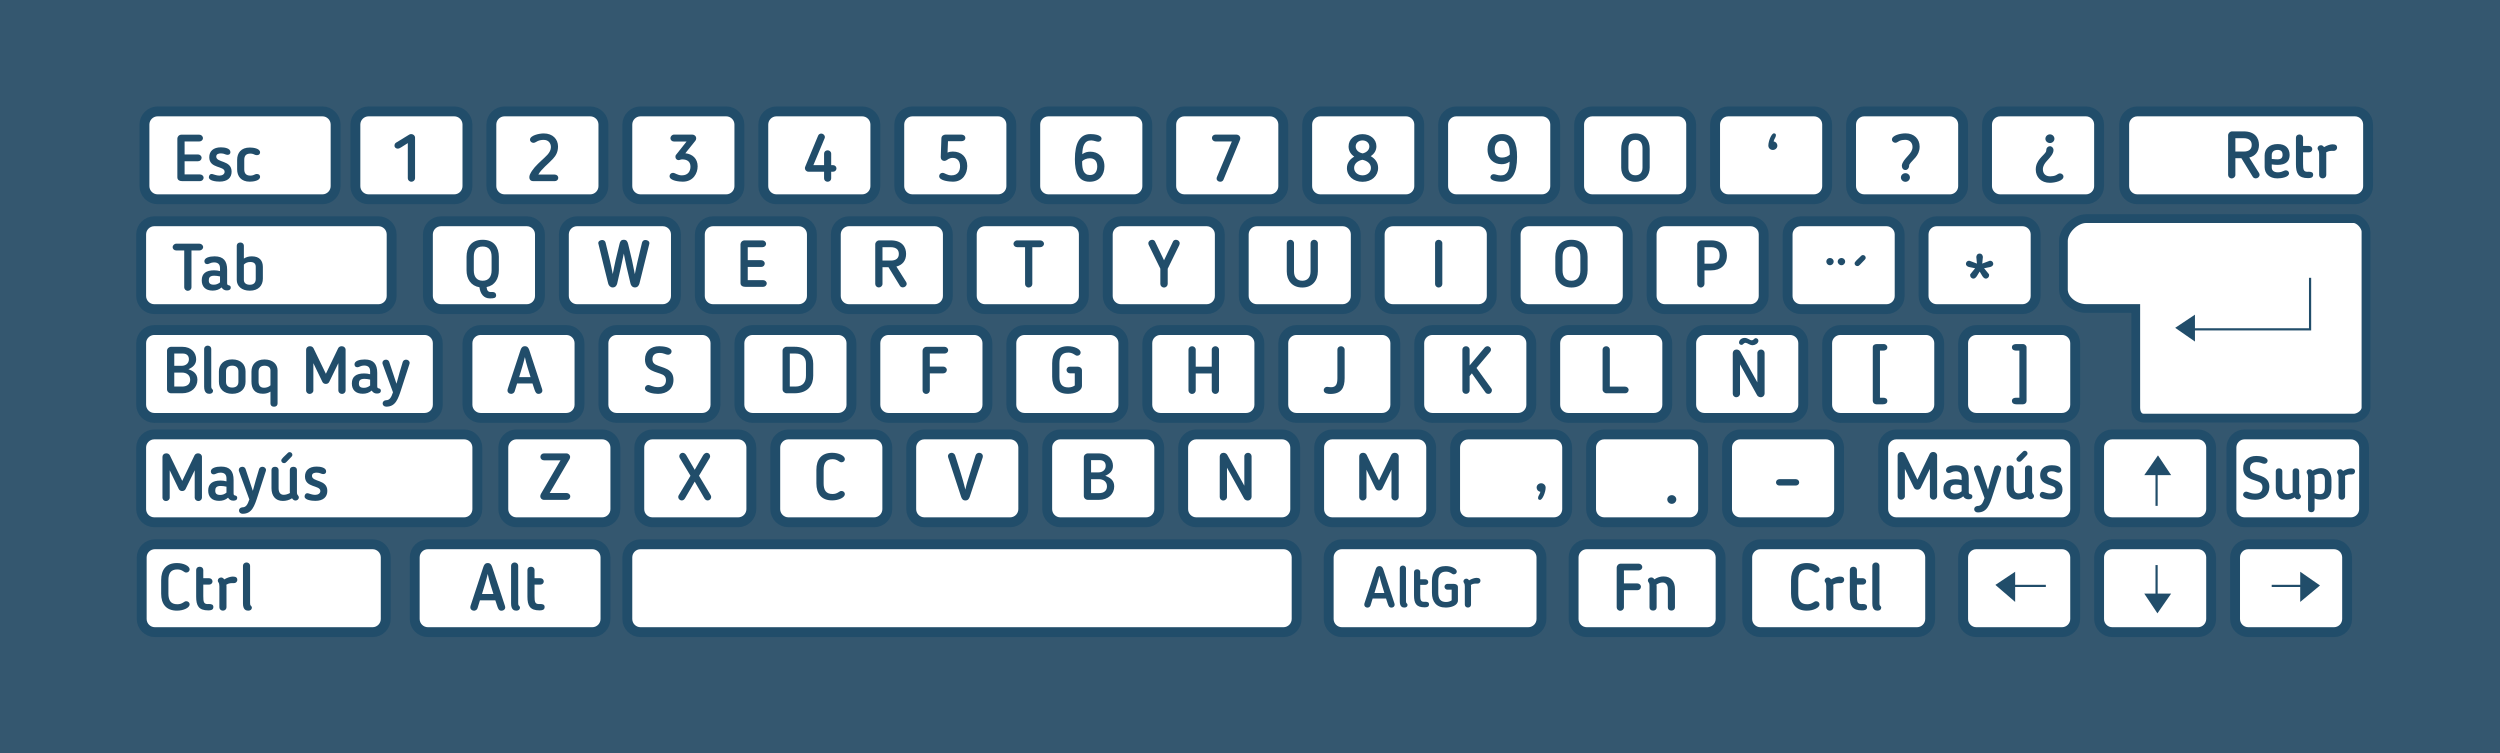 <?xml version="1.0" encoding="utf-8"?>
<!-- Generator: Adobe Illustrator 17.0.0, SVG Export Plug-In . SVG Version: 6.00 Build 0)  -->
<!DOCTYPE svg PUBLIC "-//W3C//DTD SVG 1.1//EN" "http://www.w3.org/Graphics/SVG/1.1/DTD/svg11.dtd">
<svg version="1.1" id="Capa_1" xmlns="http://www.w3.org/2000/svg" xmlns:xlink="http://www.w3.org/1999/xlink" x="0px" y="0px"
	 width="1140.114px" height="343.483px" viewBox="0 0 1140.114 343.483" enable-background="new 0 0 1140.114 343.483"
	 xml:space="preserve">
<rect x="0" y="0" width="1140.114" height="343.483" fill="#808080" stroke="none"/>
<rect id="XMLID_448_" x="0" y="0" opacity="0.8" fill="#214D6A" width="1140.114" height="343.483"/>
<g id="XMLID_447_">
	<g id="XMLID_1076_">
		<path id="XMLID_177_" fill="#FFFFFF" stroke="#214D6A" stroke-width="4.509" stroke-miterlimit="10" d="M585.329,288.289h-293.24
			c-3.3,0-6-2.7-6-6v-28.082c0-3.3,2.7-6,6-6h293.24c3.3,0,6,2.7,6,6v28.082C591.329,285.589,588.629,288.289,585.329,288.289z"/>
	</g>
	<g id="XMLID_444_">
		<path id="XMLID_818_" fill="#FFFFFF" stroke="#214D6A" stroke-width="4.509" stroke-miterlimit="10" d="M147.053,90.884H71.874
			c-3.3,0-6-2.7-6-6V56.801c0-3.3,2.7-6,6-6h75.179c3.3,0,6,2.7,6,6v28.082C153.053,88.184,150.353,90.884,147.053,90.884z"/>
		<g id="XMLID_135_">
			<path id="XMLID_137_" fill="#214D6A" d="M91.195,82.615h-7.968c-1.233,0-2.346-0.421-2.346-1.775v-17.65
				c0-0.872,0.782-1.773,1.864-1.773h8.148c0.903,0,1.654,0.721,1.654,1.593c0,0.872-0.752,1.503-1.654,1.503h-6.705v5.924h6.134
				c0.812,0,1.623,0.661,1.623,1.534c0,0.872-0.721,1.563-1.623,1.563h-6.134v6.014h7.006c0.872,0,1.654,0.661,1.654,1.472
				C92.849,81.924,92.097,82.615,91.195,82.615z"/>
			<path id="XMLID_139_" fill="#214D6A" d="M100.753,67.191c1.775,0,4.33,0.451,4.33,2.194c0,0.812-0.542,1.233-1.324,1.233
				c-0.961,0-1.412-0.662-3.006-0.662c-0.752,0-2.134,0.15-2.134,1.443c0,2.947,7.005,1.505,7.005,6.886
				c0,2.796-1.894,4.54-5.472,4.54c-1.713,0-4.901-0.39-4.901-1.985c0-0.54,0.361-1.773,1.684-1.443
				c0.542,0.12,1.835,0.691,3.097,0.691c1.353,0,2.406-0.661,2.406-1.744c0-2.826-7.006-1.323-7.006-6.645
				C95.431,68.995,97.235,67.191,100.753,67.191z"/>
			<path id="XMLID_141_" fill="#214D6A" d="M108.147,72.904c0-3.157,1.773-5.623,5.802-5.623c1.594,0,4.66,0.421,4.66,2.225
				c0,0.631-0.42,1.262-1.443,1.262c-0.241,0-0.451-0.029-0.752-0.12c-0.662-0.301-1.233-0.6-2.225-0.6
				c-2.014,0-2.796,1.051-2.796,2.856v4.299c0,1.804,0.782,2.886,2.796,2.886c0.992,0,1.563-0.301,2.225-0.6
				c0.241-0.091,0.421-0.151,0.722-0.151c1.052,0,1.472,0.662,1.472,1.293c0,1.775-3.066,2.225-4.69,2.225
				c-4,0-5.773-2.495-5.773-5.653V72.904z"/>
		</g>
	</g>
	<g id="XMLID_871_">
		<path id="XMLID_872_" fill="#FFFFFF" stroke="#214D6A" stroke-width="4.509" stroke-miterlimit="10" d="M207.177,90.884h-39.105
			c-3.3,0-6-2.7-6-6V56.801c0-3.3,2.7-6,6-6h39.105c3.3,0,6,2.7,6,6v28.082C213.177,88.184,210.477,90.884,207.177,90.884z"/>
		<path id="XMLID_143_" fill="#214D6A" d="M185.977,65.267l-3.037,1.924c-0.511,0.299-0.992,0.6-1.563,0.6
			c-0.691,0-1.474-0.451-1.474-1.383c0-0.602,0.27-1.083,0.722-1.353l5.954-3.637c0.33-0.211,0.6-0.272,0.932-0.272
			c0.992,0,1.773,0.722,1.773,1.654v18.521c0,0.812-0.752,1.563-1.654,1.563c-0.932,0-1.653-0.752-1.653-1.563V65.267z"/>
	</g>
	<g id="XMLID_911_">
		<path id="XMLID_873_" fill="#FFFFFF" stroke="#214D6A" stroke-width="4.509" stroke-miterlimit="10" d="M269.185,90.884H230.08
			c-3.3,0-6-2.7-6-6V56.801c0-3.3,2.7-6,6-6h39.105c3.3,0,6,2.7,6,6v28.082C275.185,88.184,272.485,90.884,269.185,90.884z"/>
		<path id="XMLID_183_" fill="#214D6A" d="M252.985,82.615h-9.892c-0.992,0-1.685-0.691-1.685-1.623c0-0.39,0.031-0.903,0.211-1.293
			c1.113-2.526,3.127-4.451,5.142-6.344c1.864-1.775,4.48-3.668,4.48-6.255c0-1.833-1.143-3.307-3.278-3.307
			c-1.082,0-1.924,0.181-2.707,0.511c-0.691,0.301-1.262,0.843-1.954,0.843c-0.812,0-1.594-0.602-1.594-1.474
			c0-1.864,4.029-2.827,6.284-2.827c4.089,0,6.495,2.647,6.495,5.924c0,2.525-0.961,4.21-2.285,5.622
			c-2.225,2.437-5.142,4.511-6.705,7.217h7.488c0.901,0,1.623,0.661,1.623,1.503C254.608,81.953,253.886,82.615,252.985,82.615z"/>
	</g>
	<g id="XMLID_922_">
		<path id="XMLID_874_" fill="#FFFFFF" stroke="#214D6A" stroke-width="4.509" stroke-miterlimit="10" d="M331.194,90.884h-39.105
			c-3.3,0-6-2.7-6-6V56.801c0-3.3,2.7-6,6-6h39.105c3.3,0,6,2.7,6,6v28.082C337.194,88.184,334.494,90.884,331.194,90.884z"/>
		<path id="XMLID_185_" fill="#214D6A" d="M312.536,69.896c3.276,0.33,5.622,2.466,5.622,5.954c0,3.187-2.014,7.006-6.795,7.006
			c-1.324,0-6.014-0.33-6.014-2.526c0-0.812,0.661-1.503,1.532-1.503c1.083,0,2.045,1.142,4.06,1.142
			c3.006,0,3.938-2.105,3.938-3.969c0-2.375-1.593-3.307-3.758-3.307c-0.843,0-0.992,0.33-1.684,0.33
			c-0.782,0-1.414-0.691-1.414-1.443c0-0.241,0.06-0.661,0.15-0.812l4.932-6.224h-5.744c-0.932,0-1.623-0.691-1.623-1.534
			c0-0.721,0.691-1.623,1.623-1.623h8.389c0.903,0,1.744,0.691,1.744,1.714c0,0.42-0.15,0.781-0.39,1.113
			C315.571,66.108,314.039,68.003,312.536,69.896z"/>
	</g>
	<g id="XMLID_931_">
		<path id="XMLID_875_" fill="#FFFFFF" stroke="#214D6A" stroke-width="4.509" stroke-miterlimit="10" d="M393.203,90.884h-39.105
			c-3.3,0-6-2.7-6-6V56.801c0-3.3,2.7-6,6-6h39.105c3.3,0,6,2.7,6,6v28.082C399.203,88.184,396.503,90.884,393.203,90.884z"/>
		<path id="XMLID_187_" fill="#214D6A" d="M379.062,81.353c0,0.872-0.722,1.532-1.623,1.532c-0.932,0-1.625-0.661-1.625-1.532
			v-3.037h-7.065c-0.992,0-1.684-0.782-1.684-1.654c0-0.12,0.09-0.602,0.27-0.932l5.773-13.892c0.241-0.571,0.841-0.932,1.443-0.932
			c0.782,0,1.623,0.722,1.623,1.563c0,0.151,0,0.332-0.09,0.542c-0.872,2.015-4.27,10.284-5.142,12.298h4.87v-5.231
			c0-0.872,0.693-1.534,1.625-1.534c0.872,0,1.623,0.662,1.623,1.534v5.231h0.841c0.872,0,1.565,0.691,1.565,1.505
			c0,0.841-0.693,1.503-1.565,1.503h-0.841V81.353z"/>
	</g>
	<g id="XMLID_932_">
		<path id="XMLID_876_" fill="#FFFFFF" stroke="#214D6A" stroke-width="4.509" stroke-miterlimit="10" d="M455.211,90.884h-39.105
			c-3.3,0-6-2.7-6-6V56.801c0-3.3,2.7-6,6-6h39.105c3.3,0,6,2.7,6,6v28.082C461.211,88.184,458.511,90.884,455.211,90.884z"/>
		<path id="XMLID_211_" fill="#214D6A" d="M434.584,82.856c-1.323,0-6.284-0.33-6.284-2.526c0-0.812,0.661-1.503,1.563-1.503
			c0.992,0,1.985,1.142,4.029,1.142c3.006,0,3.938-2.074,3.938-4.148c0-2.617-1.472-3.819-3.336-3.819
			c-0.782,0-1.353,0.181-1.924,0.481c-0.332,0.181-1.113,0.901-1.895,0.901c-0.961,0-1.654-0.691-1.654-1.684l0.301-8.63
			c0.031-1.052,0.932-1.684,1.835-1.684h7.247c0.781,0,1.833,0.39,1.833,1.534c0,1.082-0.961,1.472-1.833,1.472h-6.074
			c-0.06,1.714-0.12,3.458-0.211,5.202c0.752-0.361,1.563-0.48,2.437-0.48c3.849,0,6.554,2.465,6.554,6.585
			C441.109,79.128,439.184,82.856,434.584,82.856z"/>
	</g>
	<g id="XMLID_933_">
		<path id="XMLID_877_" fill="#FFFFFF" stroke="#214D6A" stroke-width="4.509" stroke-miterlimit="10" d="M517.22,90.884h-39.105
			c-3.3,0-6-2.7-6-6V56.801c0-3.3,2.7-6,6-6h39.105c3.3,0,6,2.7,6,6v28.082C523.22,88.184,520.52,90.884,517.22,90.884z"/>
		<path id="XMLID_213_" fill="#214D6A" d="M497.232,69.174c3.488,0,6.434,2.225,6.434,6.676c0,3.849-2.194,7.035-6.735,7.035
			c-5.231,0-6.736-4.299-6.736-10.282c0-7.367,2.285-11.457,7.066-11.457c1.173,0,5.082,0.211,5.082,2.105
			c0,0.691-0.602,1.383-1.474,1.383c-0.841,0-1.804-0.54-3.216-0.6c-3.278,0-3.969,2.765-4.089,6.284
			C494.737,69.446,495.999,69.174,497.232,69.174z M493.504,74.075c0,3.008,0.6,5.744,3.577,5.744c2.466,0,3.309-1.895,3.309-3.909
			c0-2.556-1.324-3.728-3.369-3.728c-1.412,0-2.765,0.571-3.517,1.353V74.075z"/>
	</g>
	<g id="XMLID_934_">
		<path id="XMLID_878_" fill="#FFFFFF" stroke="#214D6A" stroke-width="4.509" stroke-miterlimit="10" d="M579.229,90.884h-39.105
			c-3.3,0-6-2.7-6-6V56.801c0-3.3,2.7-6,6-6h39.105c3.3,0,6,2.7,6,6v28.082C585.229,88.184,582.529,90.884,579.229,90.884z"/>
		<path id="XMLID_233_" fill="#214D6A" d="M565.474,63.793l-7.488,18.1c-0.21,0.512-0.662,0.992-1.474,0.992
			c-0.872,0-1.653-0.54-1.684-1.412c0-0.181,0.031-0.481,0.12-0.693l6.826-16.267h-7.488c-0.841,0-1.593-0.691-1.593-1.563
			c0-0.872,0.691-1.563,1.593-1.563h9.622c0.932,0,1.714,0.722,1.714,1.623C565.624,63.222,565.595,63.552,565.474,63.793z"/>
	</g>
	<g id="XMLID_935_">
		<path id="XMLID_879_" fill="#FFFFFF" stroke="#214D6A" stroke-width="4.509" stroke-miterlimit="10" d="M641.237,90.884h-39.105
			c-3.3,0-6-2.7-6-6V56.801c0-3.3,2.7-6,6-6h39.105c3.3,0,6,2.7,6,6v28.082C647.237,88.184,644.537,90.884,641.237,90.884z"/>
		<path id="XMLID_235_" fill="#214D6A" d="M621.387,82.916c-4.119,0-7.126-2.616-7.126-6.224c0-2.497,1.443-4.15,3.338-5.262
			c-1.534-1.052-2.586-2.556-2.586-4.631c0-3.488,2.887-5.622,6.344-5.622c3.549,0,6.346,2.255,6.346,5.532
			c0,1.894-0.932,3.397-2.586,4.509c1.924,1.143,3.367,2.796,3.367,5.353C628.482,80.209,625.566,82.916,621.387,82.916z
			 M621.296,72.873c-2.103,0.421-3.758,1.744-3.758,3.699c0,1.954,1.654,3.397,3.849,3.397c2.225,0,3.818-1.503,3.818-3.397
			C625.205,74.497,623.311,73.264,621.296,72.873z M621.387,64.034c-1.775,0-3.127,1.142-3.127,2.765
			c0,1.714,1.472,2.827,3.187,3.157c1.684-0.39,3.037-1.534,3.037-3.157S623.101,64.034,621.387,64.034z"/>
	</g>
	<g id="XMLID_954_">
		<path id="XMLID_880_" fill="#FFFFFF" stroke="#214D6A" stroke-width="4.509" stroke-miterlimit="10" d="M703.246,90.884h-39.105
			c-3.3,0-6-2.7-6-6V56.801c0-3.3,2.7-6,6-6h39.105c3.3,0,6,2.7,6,6v28.082C709.246,88.184,706.546,90.884,703.246,90.884z"/>
		<path id="XMLID_239_" fill="#214D6A" d="M684.816,74.888c-3.488,0-6.435-2.196-6.435-6.736c0-3.789,2.105-7.006,6.645-7.006
			c5.262,0,6.826,4.27,6.826,10.434c0,7.367-2.284,11.305-7.096,11.305c-1.173,0-5.051-0.21-5.051-2.074
			c0-0.691,0.571-1.383,1.472-1.383c0.782,0,1.805,0.571,3.218,0.571c3.248,0,3.969-2.736,4.06-6.284
			C687.311,74.588,686.049,74.888,684.816,74.888z M688.544,69.956c0-3.127-0.812-5.742-3.637-5.742
			c-2.406,0-3.248,1.924-3.248,3.938c0,2.526,1.293,3.699,3.367,3.699c1.414,0,2.767-0.542,3.518-1.353V69.956z"/>
	</g>
	<g id="XMLID_955_">
		<path id="XMLID_881_" fill="#FFFFFF" stroke="#214D6A" stroke-width="4.509" stroke-miterlimit="10" d="M765.254,90.884h-39.105
			c-3.3,0-6-2.7-6-6V56.801c0-3.3,2.7-6,6-6h39.105c3.3,0,6,2.7,6,6v28.082C771.254,88.184,768.554,90.884,765.254,90.884z"/>
		<path id="XMLID_277_" fill="#214D6A" d="M752.336,67.882v8.599c0,3.579-2.316,6.435-6.495,6.435c-4.21,0-6.495-2.856-6.495-6.435
			v-8.599c0-3.88,1.955-7.037,6.495-7.037C750.351,60.845,752.336,64.003,752.336,67.882z M742.623,67.642v8.839
			c0,2.076,1.113,3.458,3.218,3.458c2.074,0,3.218-1.383,3.218-3.458v-8.839c0-2.256-0.932-3.849-3.218-3.849
			C743.526,63.793,742.623,65.386,742.623,67.642z"/>
	</g>
	<g id="XMLID_973_">
		<path id="XMLID_882_" fill="#FFFFFF" stroke="#214D6A" stroke-width="4.509" stroke-miterlimit="10" d="M827.263,90.884h-39.105
			c-3.3,0-6-2.7-6-6V56.801c0-3.3,2.7-6,6-6h39.105c3.3,0,6,2.7,6,6v28.082C833.263,88.184,830.563,90.884,827.263,90.884z"/>
		<path id="XMLID_305_" fill="#214D6A" d="M808.848,64.484c0.992,0.15,1.713,0.961,1.713,1.954c0,1.052-0.932,1.955-2.074,1.955
			c-1.113,0-2.045-0.843-2.045-2.015c0-1.924,1.383-5.562,2.556-5.562c0.392,0,0.963,0.15,0.903,0.932
			C809.841,62.74,809.149,63.191,808.848,64.484z"/>
	</g>
	<g id="XMLID_974_">
		<path id="XMLID_883_" fill="#FFFFFF" stroke="#214D6A" stroke-width="4.509" stroke-miterlimit="10" d="M889.272,90.884h-39.105
			c-3.3,0-6-2.7-6-6V56.801c0-3.3,2.7-6,6-6h39.105c3.3,0,6,2.7,6,6v28.082C895.272,88.184,892.572,90.884,889.272,90.884z"/>
		<path id="XMLID_323_" fill="#214D6A" d="M870.625,75.97c-0.15,0.812-0.752,1.563-1.653,1.563c-1.023,0-1.654-0.812-1.654-1.954
			c0.151-1.654,1.474-3.008,2.495-4.18l0.633-0.721c0.841-0.963,1.773-2.136,1.744-3.668c0-1.775-1.113-3.248-3.369-3.248
			c-0.901,0-1.833,0.151-2.616,0.512c-0.691,0.33-1.142,0.841-1.833,0.841c-0.752,0-1.563-0.602-1.563-1.474
			c0-1.954,3.938-2.826,6.193-2.826c3.969,0,6.435,2.556,6.435,6.043c0,4.299-3.338,6.014-4.6,8.059
			C870.655,75.159,870.625,75.64,870.625,75.97z M868.972,82.916c-1.143,0-2.076-0.903-2.076-1.985c0-1.083,0.932-1.955,2.076-1.955
			c1.113,0,2.045,0.872,2.045,1.955C871.017,82.013,870.084,82.916,868.972,82.916z"/>
	</g>
	<g id="XMLID_975_">
		<path id="XMLID_884_" fill="#FFFFFF" stroke="#214D6A" stroke-width="4.509" stroke-miterlimit="10" d="M951.28,90.884h-39.105
			c-3.3,0-6-2.7-6-6V56.801c0-3.3,2.7-6,6-6h39.105c3.3,0,6,2.7,6,6v28.082C957.28,88.184,954.58,90.884,951.28,90.884z"/>
		<path id="XMLID_361_" fill="#214D6A" d="M933.213,68.243c0-0.781,0.782-1.563,1.654-1.563c0.872,0,1.623,0.782,1.623,1.775
			c0,1.593-1.443,3.187-2.495,4.36l-0.633,0.691c-0.872,0.963-1.713,2.225-1.713,3.668c0,1.804,1.022,3.248,3.338,3.248
			c0.901,0,1.833-0.151,2.616-0.512c0.691-0.33,1.173-0.841,1.833-0.841c0.782,0,1.594,0.6,1.594,1.472
			c0,1.955-3.94,2.827-6.194,2.827c-3.969,0-6.435-2.556-6.435-6.043c0-4.27,3.398-6.134,4.602-8.029
			C933.152,69.026,933.213,68.575,933.213,68.243z M934.867,61.268c1.142,0,2.045,0.932,2.045,2.014
			c0,1.052-0.903,1.955-2.045,1.955c-1.143,0-2.076-0.903-2.076-1.955C932.791,62.2,933.723,61.268,934.867,61.268z"/>
	</g>
	<g id="XMLID_977_">
		<g id="XMLID_976_">
			<path id="XMLID_885_" fill="#FFFFFF" stroke="#214D6A" stroke-width="4.509" stroke-miterlimit="10" d="M1073.957,90.884
				h-99.228c-3.3,0-6-2.7-6-6V56.801c0-3.3,2.7-6,6-6h99.228c3.3,0,6,2.7,6,6v28.082
				C1079.957,88.184,1077.257,90.884,1073.957,90.884z"/>
			<path id="XMLID_364_" fill="#214D6A" d="M1025.773,71.851c1.474,2.375,2.977,4.69,4.451,7.066
				c0.151,0.15,0.241,0.631,0.241,0.812c0,0.932-0.903,1.623-1.714,1.623c-0.6,0-1.082-0.241-1.383-0.722l-5.202-8.478h-2.736v7.637
				c0,0.841-0.781,1.593-1.684,1.593c-0.872,0-1.623-0.721-1.623-1.593V61.719c0-0.963,0.841-1.804,1.833-1.804h5.233
				c5.292,0,7.006,3.127,7.006,6.193C1030.194,69.205,1028.48,71.16,1025.773,71.851z M1023.068,63.011h-3.639v6.105h3.819
				c2.346,0,3.637-1.052,3.637-3.008C1026.885,64.605,1026.165,63.011,1023.068,63.011z"/>
			<path id="XMLID_367_" fill="#214D6A" d="M1036.023,74.978v1.383c0,1.353,0.932,2.225,2.827,2.225
				c1.113,0,1.924-0.301,2.917-0.752c0.09-0.06,0.299-0.15,0.661-0.15c1.023,0,1.474,0.752,1.474,1.353
				c0,1.804-3.548,2.315-5.322,2.315c-3.698,0-5.802-2.225-5.802-5.142v-5.322c0-2.946,2.074-5.201,5.954-5.201
				c3.637,0,5.441,1.983,5.441,4.991c0,2.826-1.653,4.511-5.472,4.511C1037.858,75.189,1036.986,75.129,1036.023,74.978z
				 M1038.669,68.364c-1.684,0-2.646,0.901-2.646,2.344v1.775c1.023,0.12,2.194,0.181,2.646,0.181c1.713,0,2.286-0.812,2.286-2.076
				C1040.955,68.995,1040.142,68.364,1038.669,68.364z"/>
			<path id="XMLID_370_" fill="#214D6A" d="M1047.054,62.831c0-0.843,0.573-1.505,1.625-1.505c1.022,0,1.623,0.691,1.623,1.505
				v3.728h2.676c0.841,0,1.534,0.631,1.534,1.472c0,0.812-0.693,1.444-1.534,1.444h-2.676v5.261c0,2.647,0.241,3.608,2.045,3.608
				c0.21,0,0.42-0.029,0.54-0.029c1.293,0,2.015,0.33,2.015,1.353c0,1.383-1.143,1.563-2.315,1.563
				c-4.421,0-5.534-2.165-5.534-6.284V62.831z"/>
		</g>
		<path id="XMLID_372_" fill="#214D6A" d="M1060.824,69.506c0.031,0.27,0.06,0.481,0.06,0.691v9.622
			c0,0.872-0.721,1.534-1.623,1.534c-0.932,0-1.624-0.662-1.624-1.534v-9.622c0-0.841-0.12-1.293-0.421-1.744
			c-0.181-0.241-0.301-0.451-0.301-0.812c0-0.843,0.722-1.414,1.563-1.414c0.542,0,1.023,0.361,1.384,0.872
			c1.353-0.812,2.886-1.293,3.938-1.293c1.534,0,2.015,0.633,2.015,1.474c0,0.963-0.752,1.594-1.654,1.534
			C1062.899,68.784,1062.088,68.754,1060.824,69.506z"/>
	</g>
	<g id="XMLID_978_">
		<path id="XMLID_927_" fill="#FFFFFF" stroke="#214D6A" stroke-width="4.509" stroke-miterlimit="10" d="M172.606,140.987H70.371
			c-3.3,0-6-2.7-6-6v-28.082c0-3.3,2.7-6,6-6h102.235c3.3,0,6,2.7,6,6v28.082C178.606,138.287,175.906,140.987,172.606,140.987z"/>
		<path id="XMLID_374_" fill="#214D6A" d="M84.014,114.224h-3.639c-0.961,0-1.653-0.721-1.653-1.532
			c0-0.691,0.721-1.563,1.653-1.563H90.96c0.841,0,1.684,0.691,1.684,1.563c0,0.812-0.782,1.532-1.684,1.532h-3.639v16.839
			c0,0.812-0.752,1.563-1.653,1.563c-0.932,0-1.654-0.752-1.654-1.563V114.224z"/>
		<path id="XMLID_376_" fill="#214D6A" d="M100.338,122.313c0-1.775-0.903-2.647-2.767-2.647c-0.782,0-1.262,0.181-1.775,0.39
			l-0.571,0.241c-0.181,0.091-0.511,0.151-0.781,0.151c-0.872,0-1.233-0.691-1.233-1.324c0-1.593,2.315-2.224,4.66-2.224
			c4.059,0,5.713,2.134,5.713,6.133v6.105c0,0.752,0.301,0.872,0.752,0.961c0.631,0.12,0.901,0.511,0.901,1.083
			c0,0.841-0.631,1.262-1.773,1.262c-1.052,0-1.835-0.421-2.406-1.353c-1.113,0.963-2.435,1.443-4.089,1.443
			c-3.278,0-4.961-1.833-4.961-4.63v-0.091c0-3.006,1.864-4.54,5.623-4.54c0.932,0,1.835,0.12,2.707,0.361V122.313z M95.225,127.846
			v0.09c0,1.204,0.602,1.895,2.256,1.895c1.022,0,1.924-0.301,2.856-1.052v-2.707c-0.872-0.21-1.864-0.33-2.617-0.33
			C95.617,125.741,95.225,126.702,95.225,127.846z"/>
		<path id="XMLID_395_" fill="#214D6A" d="M107.971,112.06c0-0.782,0.572-1.474,1.625-1.474c1.022,0,1.623,0.691,1.623,1.474v5.863
			c1.022-0.662,2.105-1.022,3.637-1.022c3.608,0,5.022,2.103,5.022,4.841v5.352c0,3.066-1.985,5.472-5.954,5.472
			c-3.789,0-5.954-2.165-5.954-4.901V112.06z M111.219,127.665c0,1.353,1.022,2.194,2.705,2.194c1.835,0,2.707-0.992,2.707-2.616
			v-5.593c0-1.353-0.752-2.165-2.495-2.165c-1.233,0-2.196,0.421-2.917,1.173V127.665z"/>
	</g>
	<g id="XMLID_986_">
		<path id="XMLID_898_" fill="#FFFFFF" stroke="#214D6A" stroke-width="4.509" stroke-miterlimit="10" d="M240.245,140.987H201.14
			c-3.3,0-6-2.7-6-6v-28.082c0-3.3,2.7-6,6-6h39.105c3.3,0,6,2.7,6,6v28.082C246.245,138.287,243.545,140.987,240.245,140.987z"/>
		<path id="XMLID_411_" fill="#214D6A" d="M218.659,131.003c-3.94-0.631-5.893-3.819-5.893-7.697v-6.194
			c0-4.21,2.074-7.758,7.366-7.758c5.293,0,7.367,3.548,7.367,7.758v6.194c0,3.789-1.864,6.915-5.593,7.606
			c0.15,1.654,0.782,2.256,1.864,2.256c0.15,0,0.782,0,0.872,0c0.963,0,1.623,0.54,1.623,1.474c0,1.412-1.262,1.443-2.886,1.443
			C220.673,136.085,219.02,134.07,218.659,131.003z M216.073,117.111v6.194c0,2.796,1.262,4.721,4.059,4.721
			c2.767,0,4.06-1.924,4.06-4.721v-6.194c0-2.796-1.083-4.69-4.06-4.69C217.156,112.422,216.073,114.315,216.073,117.111z"/>
	</g>
	<g id="XMLID_987_">
		<path id="XMLID_897_" fill="#FFFFFF" stroke="#214D6A" stroke-width="4.509" stroke-miterlimit="10" d="M302.253,140.987h-39.105
			c-3.3,0-6-2.7-6-6v-28.082c0-3.3,2.7-6,6-6h39.105c3.3,0,6,2.7,6,6v28.082C308.253,138.287,305.553,140.987,302.253,140.987z"/>
		<path id="XMLID_414_" fill="#214D6A" d="M285.758,121.832c-0.481-2.045-0.843-4.119-1.264-6.194
			c-0.932,4.602-1.985,9.142-3.037,13.711c-0.241,0.812-0.752,1.744-2.045,1.744c-1.052,0-1.833-0.872-2.045-1.773
			c-1.563-6.134-3.066-12.298-4.54-18.432c0-0.903,0.963-1.443,1.804-1.443c0.662,0,1.324,0.36,1.534,1.171
			c0.662,2.827,1.353,5.654,2.045,8.45c0.481,1.954,0.812,3.969,1.233,5.923c0.451-2.045,0.781-4.239,1.293-6.315l1.773-7.336
			c0.301-1.262,0.662-1.985,1.985-1.985c1.264,0,1.684,0.782,1.985,1.985l1.744,7.336c0.481,2.105,0.812,4.241,1.293,6.346
			c0.421-1.985,0.782-3.969,1.262-5.954l2.015-8.42c0.21-0.752,0.782-1.202,1.474-1.202c0.841,0,1.894,0.451,1.894,1.472
			c0,0.06,0,0.181-0.06,0.361l-4.48,18.041c-0.27,0.932-0.872,1.773-2.045,1.773s-1.833-0.872-2.045-1.804L285.758,121.832z"/>
	</g>
	<g id="XMLID_988_">
		<path id="XMLID_896_" fill="#FFFFFF" stroke="#214D6A" stroke-width="4.509" stroke-miterlimit="10" d="M364.262,140.987h-39.105
			c-3.3,0-6-2.7-6-6v-28.082c0-3.3,2.7-6,6-6h39.105c3.3,0,6,2.7,6,6v28.082C370.262,138.287,367.562,140.987,364.262,140.987z"/>
		<path id="XMLID_416_" fill="#214D6A" d="M348.014,130.823h-7.968c-1.233,0-2.346-0.421-2.346-1.775v-17.65
			c0-0.872,0.782-1.773,1.864-1.773h8.148c0.903,0,1.654,0.721,1.654,1.593c0,0.872-0.752,1.503-1.654,1.503h-6.705v5.924h6.134
			c0.812,0,1.623,0.661,1.623,1.534c0,0.872-0.721,1.563-1.623,1.563h-6.134v6.014h7.006c0.872,0,1.654,0.661,1.654,1.472
			C349.669,130.131,348.917,130.823,348.014,130.823z"/>
	</g>
	<g id="XMLID_989_">
		<path id="XMLID_895_" fill="#FFFFFF" stroke="#214D6A" stroke-width="4.509" stroke-miterlimit="10" d="M426.271,140.987h-39.105
			c-3.3,0-6-2.7-6-6v-28.082c0-3.3,2.7-6,6-6h39.105c3.3,0,6,2.7,6,6v28.082C432.271,138.287,429.571,140.987,426.271,140.987z"/>
		<path id="XMLID_418_" fill="#214D6A" d="M408.798,121.562c1.474,2.375,2.977,4.69,4.451,7.066c0.151,0.15,0.241,0.631,0.241,0.812
			c0,0.932-0.903,1.623-1.714,1.623c-0.6,0-1.082-0.241-1.383-0.722l-5.202-8.478h-2.736v7.637c0,0.841-0.781,1.593-1.684,1.593
			c-0.872,0-1.623-0.721-1.623-1.593v-18.071c0-0.963,0.843-1.804,1.833-1.804h5.233c5.292,0,7.006,3.127,7.006,6.193
			C413.219,118.915,411.505,120.871,408.798,121.562z M406.093,112.721h-3.639v6.105h3.819c2.346,0,3.637-1.052,3.637-3.008
			C409.911,114.315,409.19,112.721,406.093,112.721z"/>
	</g>
	<g id="XMLID_990_">
		<path id="XMLID_894_" fill="#FFFFFF" stroke="#214D6A" stroke-width="4.509" stroke-miterlimit="10" d="M488.279,140.987h-39.105
			c-3.3,0-6-2.7-6-6v-28.082c0-3.3,2.7-6,6-6h39.105c3.3,0,6,2.7,6,6v28.082C494.279,138.287,491.579,140.987,488.279,140.987z"/>
		<path id="XMLID_421_" fill="#214D6A" d="M467.477,112.721h-3.639c-0.961,0-1.653-0.721-1.653-1.532
			c0-0.691,0.721-1.563,1.653-1.563h10.585c0.841,0,1.684,0.691,1.684,1.563c0,0.812-0.782,1.532-1.684,1.532h-3.639v16.839
			c0,0.812-0.752,1.563-1.653,1.563c-0.932,0-1.654-0.752-1.654-1.563V112.721z"/>
	</g>
	<g id="XMLID_991_">
		<path id="XMLID_893_" fill="#FFFFFF" stroke="#214D6A" stroke-width="4.509" stroke-miterlimit="10" d="M550.288,140.987h-39.105
			c-3.3,0-6-2.7-6-6v-28.082c0-3.3,2.7-6,6-6h39.105c3.3,0,6,2.7,6,6v28.082C556.288,138.287,553.588,140.987,550.288,140.987z"/>
		<path id="XMLID_423_" fill="#214D6A" d="M529.163,129.5v-6.977l-5.321-10.855c-0.06-0.179-0.151-0.48-0.151-0.721
			c0-0.872,0.843-1.594,1.684-1.594c0.512,0,1.052,0.211,1.324,0.691l4.15,8.66l4.148-8.66c0.272-0.48,0.812-0.691,1.324-0.691
			c0.872,0,1.684,0.722,1.684,1.594c0,0.21-0.091,0.511-0.151,0.721l-5.321,10.886v6.946c0,0.841-0.722,1.623-1.684,1.623
			C529.916,131.124,529.163,130.372,529.163,129.5z"/>
	</g>
	<g id="XMLID_992_">
		<path id="XMLID_892_" fill="#FFFFFF" stroke="#214D6A" stroke-width="4.509" stroke-miterlimit="10" d="M612.297,140.987h-39.105
			c-3.3,0-6-2.7-6-6v-28.082c0-3.3,2.7-6,6-6h39.105c3.3,0,6,2.7,6,6v28.082C618.297,138.287,615.596,140.987,612.297,140.987z"/>
		<path id="XMLID_425_" fill="#214D6A" d="M593.916,131.124c-4.569,0-7.096-3.128-7.096-7.367v-12.779
			c0-0.932,0.722-1.623,1.684-1.623c0.872,0,1.623,0.722,1.623,1.623v12.779c0,2.526,1.204,4.27,3.789,4.27
			c2.557,0,3.759-1.775,3.759-4.27v-12.779c0-0.872,0.691-1.623,1.623-1.623c0.963,0,1.714,0.752,1.714,1.623v12.779
			C601.013,128.026,598.366,131.124,593.916,131.124z"/>
	</g>
	<g id="XMLID_993_">
		<path id="XMLID_891_" fill="#FFFFFF" stroke="#214D6A" stroke-width="4.509" stroke-miterlimit="10" d="M674.305,140.987H635.2
			c-3.3,0-6-2.7-6-6v-28.082c0-3.3,2.7-6,6-6h39.105c3.3,0,6,2.7,6,6v28.082C680.305,138.287,677.605,140.987,674.305,140.987z"/>
		<path id="XMLID_427_" fill="#214D6A" d="M654.459,110.917c0-0.841,0.722-1.563,1.654-1.563c0.901,0,1.653,0.722,1.653,1.563
			v18.643c0,0.812-0.752,1.563-1.653,1.563c-0.932,0-1.654-0.752-1.654-1.563V110.917z"/>
	</g>
	<g id="XMLID_994_">
		<path id="XMLID_890_" fill="#FFFFFF" stroke="#214D6A" stroke-width="4.509" stroke-miterlimit="10" d="M736.314,140.987h-39.105
			c-3.3,0-6-2.7-6-6v-28.082c0-3.3,2.7-6,6-6h39.105c3.3,0,6,2.7,6,6v28.082C742.314,138.287,739.614,140.987,736.314,140.987z"/>
		<path id="XMLID_429_" fill="#214D6A" d="M709.291,123.306v-6.194c0-4.21,2.074-7.758,7.366-7.758c5.293,0,7.367,3.548,7.367,7.758
			v6.194c0,4.33-2.466,7.818-7.367,7.818C711.757,131.124,709.291,127.636,709.291,123.306z M712.598,117.111v6.194
			c0,2.796,1.262,4.721,4.059,4.721c2.767,0,4.06-1.924,4.06-4.721v-6.194c0-2.796-1.083-4.69-4.06-4.69
			C713.681,112.422,712.598,114.315,712.598,117.111z"/>
	</g>
	<g id="XMLID_995_">
		<path id="XMLID_889_" fill="#FFFFFF" stroke="#214D6A" stroke-width="4.509" stroke-miterlimit="10" d="M798.322,140.987h-39.105
			c-3.3,0-6-2.7-6-6v-28.082c0-3.3,2.7-6,6-6h39.105c3.3,0,6,2.7,6,6v28.082C804.322,138.287,801.622,140.987,798.322,140.987z"/>
		<path id="XMLID_432_" fill="#214D6A" d="M777.32,123.306v6.194c0,0.841-0.752,1.623-1.653,1.623c-0.872,0-1.654-0.752-1.654-1.623
			v-18.071c0-0.963,0.872-1.804,1.894-1.804h4.421c5.321,0,7.216,3.307,7.216,6.884c0,4.361-2.827,6.796-7.216,6.796H777.32z
			 M777.32,120.239h3.008c2.556,0,3.909-1.204,3.909-3.759c0-1.864-0.722-3.759-3.909-3.759h-3.008V120.239z"/>
	</g>
	<g id="XMLID_996_">
		<path id="XMLID_888_" fill="#FFFFFF" stroke="#214D6A" stroke-width="4.509" stroke-miterlimit="10" d="M860.331,140.987h-39.105
			c-3.3,0-6-2.7-6-6v-28.082c0-3.3,2.7-6,6-6h39.105c3.3,0,6,2.7,6,6v28.082C866.331,138.287,863.631,140.987,860.331,140.987z"/>
		<path id="XMLID_435_" fill="#214D6A" d="M834.526,120.959c-0.932,0-1.653-0.782-1.653-1.684c0-0.872,0.721-1.623,1.653-1.623
			c0.963,0,1.714,0.721,1.714,1.623C836.24,120.207,835.489,120.959,834.526,120.959z M839.788,120.959
			c-0.932,0-1.713-0.782-1.713-1.684c0-0.872,0.781-1.623,1.713-1.623c0.932,0,1.684,0.721,1.684,1.623
			C841.472,120.207,840.72,120.959,839.788,120.959z"/>
		<path id="XMLID_438_" fill="#214D6A" d="M848.655,116.78c0.301-0.301,0.481-0.452,0.992-0.452c0.571,0,1.204,0.512,1.204,1.233
			c0,0.301-0.12,0.571-0.392,0.843l-2.255,2.346c-0.361,0.39-0.662,0.6-1.173,0.6c-0.662,0-1.262-0.511-1.262-1.262
			c0-0.722,1.713-2.134,2.585-3.006L848.655,116.78z"/>
	</g>
	<g id="XMLID_997_">
		<path id="XMLID_887_" fill="#FFFFFF" stroke="#214D6A" stroke-width="4.509" stroke-miterlimit="10" d="M922.34,140.987h-39.105
			c-3.3,0-6-2.7-6-6v-28.082c0-3.3,2.7-6,6-6h39.105c3.3,0,6,2.7,6,6v28.082C928.34,138.287,925.64,140.987,922.34,140.987z"/>
		<path id="XMLID_441_" fill="#214D6A" d="M907.027,125.017c0.15,0.21,0.09,0.421,0.09,0.602c0,0.691-0.631,1.443-1.503,1.443
			c-1.262,0-2.014-2.074-2.796-3.218c-0.812,1.143-1.563,3.218-2.827,3.218c-0.872,0-1.503-0.752-1.503-1.443
			c0-0.181-0.06-0.392,0.091-0.602l2.165-2.676l-2.647-0.542c-0.752-0.15-1.534-0.631-1.534-1.443c0-0.963,0.752-1.443,1.353-1.443
			c0.12,0,0.241,0,0.33,0.029c1.113,0.392,2.225,0.872,3.338,1.264l-0.27-2.707c-0.031-0.091-0.031-0.181-0.031-0.241
			c0-0.571,0.361-1.623,1.503-1.623c1.143,0,1.505,1.052,1.505,1.623c0,0.06,0,0.15-0.031,0.241l-0.27,2.707
			c1.113-0.392,2.225-0.872,3.338-1.264c0.09-0.029,0.21-0.029,0.33-0.029c0.602,0,1.353,0.48,1.353,1.443
			c0,0.812-0.782,1.293-1.534,1.443l-2.647,0.542L907.027,125.017z"/>
	</g>
	<g id="XMLID_1027_">
		<path id="XMLID_928_" fill="#FFFFFF" stroke="#214D6A" stroke-width="4.509" stroke-miterlimit="10" d="M193.649,190.588H70.371
			c-3.3,0-6-2.7-6-6v-28.082c0-3.3,2.7-6,6-6h123.278c3.3,0,6,2.7,6,6v28.082C199.649,187.888,196.949,190.588,193.649,190.588z"/>
		<path id="XMLID_445_" fill="#214D6A" d="M78.063,179.357c-1.082,0-1.894-0.812-1.894-1.804v-17.589
			c0-1.023,0.872-1.804,1.894-1.804h5.082c4.21,0,6.315,2.796,6.315,5.682c0,2.346-1.503,3.639-3.518,4.54
			c1.924,0.691,4.089,1.835,4.089,4.812c0,3.457-2.676,6.164-7.006,6.164H78.063z M82.935,166.819c1.503,0,3.218-0.932,3.218-2.946
			c0-1.384-0.722-2.647-2.856-2.647h-3.819v5.593H82.935z M79.477,169.916v6.375h3.518c2.495,0,3.728-1.233,3.728-3.097
			c0-2.105-1.594-3.278-3.699-3.278H79.477z"/>
		<path id="XMLID_473_" fill="#214D6A" d="M93.094,176.291v-17.17c0-0.812,0.693-1.503,1.625-1.503c0.901,0,1.623,0.661,1.623,1.503
			v16.989c0,0.631,0.029,0.901,0.421,1.323c0.21,0.21,0.39,0.39,0.39,0.812c0,0.843-0.662,1.353-1.684,1.353
			C94.508,179.598,93.094,179.208,93.094,176.291z"/>
		<path id="XMLID_523_" fill="#214D6A" d="M99.829,174.126v-4.751c0-3.097,2.105-5.472,6.074-5.472c3.969,0,6.073,2.375,6.073,5.472
			v4.751c0,3.066-2.103,5.472-6.073,5.472C101.934,179.598,99.829,177.192,99.829,174.126z M108.728,174.126v-4.781
			c0-1.594-0.961-2.586-2.826-2.586c-1.864,0-2.827,0.992-2.827,2.586v4.781c0,1.623,0.963,2.616,2.827,2.616
			C107.767,176.742,108.728,175.749,108.728,174.126z"/>
		<path id="XMLID_526_" fill="#214D6A" d="M126.586,183.988c0,0.841-0.542,1.503-1.625,1.503c-1.082,0-1.623-0.662-1.623-1.503
			v-5.383c-0.992,0.631-2.045,0.961-3.457,0.961c-3.909,0-5.202-2.404-5.202-5.593v-4.48c0-3.157,1.985-5.562,5.954-5.562
			c3.758,0,5.954,2.194,5.954,4.991V183.988z M123.338,168.924c0-1.353-1.052-2.134-2.705-2.134c-1.864,0-2.707,1.022-2.707,2.705
			v4.48c0,1.775,0.691,2.856,2.526,2.856c1.022,0,2.074-0.33,2.886-1.082V168.924z"/>
		<path id="XMLID_529_" fill="#214D6A" d="M157.609,178.124c0,0.812-0.752,1.534-1.623,1.534c-0.903,0-1.684-0.722-1.684-1.534
			v-12.508l-4.15,8.539c-0.301,0.631-0.903,0.932-1.563,0.932c-0.662,0-1.233-0.301-1.563-0.932l-4.12-8.539v12.508
			c0,0.812-0.781,1.534-1.713,1.534c-0.903,0-1.594-0.722-1.594-1.534v-18.612c0-0.932,0.722-1.623,1.714-1.623
			c0.781,0,1.352,0.33,1.684,0.963l5.622,11.606l5.593-11.637c0.361-0.691,0.992-0.932,1.685-0.932c0.961,0,1.713,0.722,1.713,1.623
			V178.124z"/>
		<path id="XMLID_535_" fill="#214D6A" d="M168.792,169.345c0-1.775-0.903-2.647-2.767-2.647c-0.782,0-1.262,0.181-1.775,0.39
			l-0.571,0.241c-0.181,0.091-0.511,0.151-0.781,0.151c-0.872,0-1.233-0.691-1.233-1.324c0-1.593,2.315-2.224,4.66-2.224
			c4.059,0,5.713,2.134,5.713,6.133v6.105c0,0.752,0.301,0.872,0.752,0.961c0.631,0.12,0.903,0.511,0.903,1.083
			c0,0.841-0.633,1.262-1.775,1.262c-1.052,0-1.835-0.421-2.406-1.353c-1.113,0.963-2.435,1.443-4.089,1.443
			c-3.276,0-4.961-1.833-4.961-4.63v-0.091c0-3.006,1.864-4.54,5.623-4.54c0.932,0,1.833,0.12,2.707,0.361V169.345z
			 M163.679,174.877v0.09c0,1.204,0.602,1.895,2.256,1.895c1.022,0,1.924-0.301,2.856-1.052v-2.707
			c-0.873-0.21-1.864-0.33-2.617-0.33C164.07,172.773,163.679,173.734,163.679,174.877z"/>
		<path id="XMLID_683_" fill="#214D6A" d="M183.069,177.283c-1.532,4.75-2.676,8.177-6.915,8.177c-0.963,0-1.654-0.631-1.654-1.472
			c0-0.722,0.571-1.414,1.534-1.474c1.594,0,2.346-1.083,3.187-3.608l-4.721-12.87c-0.09-0.21-0.09-0.451-0.09-0.6
			c0-0.812,0.691-1.414,1.623-1.414c0.602,0,1.233,0.33,1.474,1.022l0.27,0.813c1.022,3.036,2.045,6.043,3.037,9.14
			c0.901-3.367,1.833-6.645,2.856-9.954c0.21-0.691,0.932-1.022,1.534-1.022c0.812,0,1.623,0.602,1.623,1.503
			c0,0.151-0.031,0.301-0.091,0.451L183.069,177.283z"/>
	</g>
	<g id="XMLID_1026_">
		<path id="XMLID_909_" fill="#FFFFFF" stroke="#214D6A" stroke-width="4.509" stroke-miterlimit="10" d="M258.282,190.588h-39.105
			c-3.3,0-6-2.7-6-6v-28.082c0-3.3,2.7-6,6-6h39.105c3.3,0,6,2.7,6,6v28.082C264.282,187.888,261.582,190.588,258.282,190.588z"/>
		<path id="XMLID_686_" fill="#214D6A" d="M234.713,178.485c-0.21,0.722-1.022,1.142-1.563,1.142c-0.932,0-1.713-0.6-1.713-1.532
			c0-0.151,0.029-0.452,0.06-0.572l5.863-17.83c0.33-1.022,0.843-1.804,2.015-1.804c1.171,0,1.653,0.752,2.014,1.804l5.863,17.83
			c0.06,0.12,0.091,0.421,0.091,0.572c0,0.932-0.752,1.532-1.714,1.532c-1.082,0-1.443-0.752-1.833-1.833l-0.963-2.917h-7.006
			L234.713,178.485z M236.758,171.99h5.202c-0.932-3.037-1.954-6.014-2.585-9.14C238.622,166.037,237.661,168.953,236.758,171.99z"
			/>
	</g>
	<g id="XMLID_1025_">
		<path id="XMLID_908_" fill="#FFFFFF" stroke="#214D6A" stroke-width="4.509" stroke-miterlimit="10" d="M320.29,190.588h-39.105
			c-3.3,0-6-2.7-6-6v-28.082c0-3.3,2.7-6,6-6h39.105c3.3,0,6,2.7,6,6v28.082C326.29,187.888,323.59,190.588,320.29,190.588z"/>
		<path id="XMLID_689_" fill="#214D6A" d="M302.233,170.878c-2.977-1.443-8.088-1.532-8.088-6.944c0-3.759,2.526-6.045,6.525-6.045
			c1.623,0,5.593,0.39,5.593,2.375c0,0.782-0.631,1.505-1.654,1.505c-1.051,0-1.773-0.812-3.758-0.812
			c-1.714,0-3.307,0.631-3.307,2.826c0,1.654,0.901,2.225,1.503,2.526c3.037,1.563,8.088,1.563,8.088,6.915
			c0,4.089-3.006,6.404-7.035,6.404c-2.076,0-5.984-0.661-5.984-2.525c0-0.782,0.662-1.534,1.534-1.534
			c0.903,0,2.076,0.992,4.48,0.992c2.376,0,3.579-1.142,3.579-3.127C303.707,171.81,302.864,171.209,302.233,170.878z"/>
	</g>
	<g id="XMLID_1024_">
		<path id="XMLID_907_" fill="#FFFFFF" stroke="#214D6A" stroke-width="4.509" stroke-miterlimit="10" d="M382.299,190.588h-39.105
			c-3.3,0-6-2.7-6-6v-28.082c0-3.3,2.7-6,6-6h39.105c3.3,0,6,2.7,6,6v28.082C388.299,187.888,385.599,190.588,382.299,190.588z"/>
		<path id="XMLID_691_" fill="#214D6A" d="M362.175,179.357h-3.398c-1.022,0-1.894-0.812-1.894-1.804v-17.62
			c0-0.961,0.872-1.804,1.894-1.804h3.398c6.464,0,8.69,3.699,8.69,7.787v5.413C370.864,175.509,368.67,179.357,362.175,179.357z
			 M367.557,165.916c0-2.616-1.293-4.69-4.872-4.69h-2.495v15.065h2.495c3.639,0,4.872-2.225,4.872-4.961V165.916z"/>
	</g>
	<g id="XMLID_1023_">
		<path id="XMLID_906_" fill="#FFFFFF" stroke="#214D6A" stroke-width="4.509" stroke-miterlimit="10" d="M444.308,190.588h-39.105
			c-3.3,0-6-2.7-6-6v-28.082c0-3.3,2.7-6,6-6h39.105c3.3,0,6,2.7,6,6v28.082C450.308,187.888,447.608,190.588,444.308,190.588z"/>
		<path id="XMLID_696_" fill="#214D6A" d="M424.04,178.095c0,0.812-0.752,1.563-1.653,1.563c-0.932,0-1.654-0.752-1.654-1.563
			v-18.162c0-0.872,0.782-1.773,1.864-1.773h8.148c0.903,0,1.654,0.721,1.654,1.563c0,0.872-0.752,1.503-1.654,1.503h-6.705v5.954
			h6.134c0.812,0,1.623,0.661,1.623,1.534c0,0.872-0.721,1.563-1.623,1.563h-6.134V178.095z"/>
	</g>
	<g id="XMLID_1011_">
		<path id="XMLID_905_" fill="#FFFFFF" stroke="#214D6A" stroke-width="4.509" stroke-miterlimit="10" d="M506.316,190.588h-39.105
			c-3.3,0-6-2.7-6-6v-28.082c0-3.3,2.7-6,6-6h39.105c3.3,0,6,2.7,6,6v28.082C512.316,187.888,509.616,190.588,506.316,190.588z"/>
		<path id="XMLID_699_" fill="#214D6A" d="M483.142,171.84c0,2.977,0.992,4.841,4.059,4.841c1.233,0,2.134-0.33,2.947-0.872v-5.563
			h-2.256c-0.781,0-1.503-0.691-1.503-1.532c0-0.843,0.722-1.505,1.503-1.505h3.427c1.113,0,2.105,0.572,2.105,1.744v6.917
			c0,2.616-3.488,3.728-6.373,3.728c-4.961,0-7.217-3.068-7.217-7.758v-6.194c0-4.69,2.256-7.758,7.217-7.758
			c2.946,0,5.773,1.323,5.773,2.887c0,0.781-0.662,1.443-1.534,1.443c-0.571,0-0.752-0.21-1.202-0.481l-0.151-0.09
			c-0.812-0.542-1.684-0.843-2.736-0.843c-3.066,0-4.059,1.864-4.059,4.841V171.84z"/>
	</g>
	<g id="XMLID_1010_">
		<path id="XMLID_904_" fill="#FFFFFF" stroke="#214D6A" stroke-width="4.509" stroke-miterlimit="10" d="M568.325,190.588H529.22
			c-3.3,0-6-2.7-6-6v-28.082c0-3.3,2.7-6,6-6h39.105c3.3,0,6,2.7,6,6v28.082C574.325,187.888,571.625,190.588,568.325,190.588z"/>
		<path id="XMLID_706_" fill="#214D6A" d="M554.269,179.658c-0.872,0-1.654-0.752-1.654-1.594v-7.758h-7.307v7.758
			c0,0.843-0.752,1.594-1.653,1.594c-0.932,0-1.654-0.752-1.654-1.594v-18.612c0-0.841,0.722-1.563,1.654-1.563
			c0.901,0,1.653,0.722,1.653,1.563v7.758h7.307v-7.758c0-0.841,0.782-1.563,1.654-1.563s1.653,0.722,1.653,1.563v18.612
			C555.922,178.907,555.17,179.658,554.269,179.658z"/>
	</g>
	<g id="XMLID_1009_">
		<path id="XMLID_903_" fill="#FFFFFF" stroke="#214D6A" stroke-width="4.509" stroke-miterlimit="10" d="M630.334,190.588h-39.105
			c-3.3,0-6-2.7-6-6v-28.082c0-3.3,2.7-6,6-6h39.105c3.3,0,6,2.7,6,6v28.082C636.334,187.888,633.634,190.588,630.334,190.588z"/>
		<path id="XMLID_722_" fill="#214D6A" d="M613.218,172.442c0,4.48-1.532,7.216-6.525,7.216c-0.992,0-3.006-0.12-3.006-1.714
			c0-0.992,0.841-1.532,1.503-1.532c0.511,0,0.992,0.179,1.833,0.179c2.376,0,2.887-1.593,2.887-4.148v-12.991
			c0-0.872,0.691-1.563,1.654-1.563c0.872,0,1.653,0.722,1.653,1.563V172.442z"/>
	</g>
	<g id="XMLID_1008_">
		<path id="XMLID_902_" fill="#FFFFFF" stroke="#214D6A" stroke-width="4.509" stroke-miterlimit="10" d="M692.342,190.588h-39.105
			c-3.3,0-6-2.7-6-6v-28.082c0-3.3,2.7-6,6-6h39.105c3.3,0,6,2.7,6,6v28.082C698.342,187.888,695.642,190.588,692.342,190.588z"/>
		<path id="XMLID_724_" fill="#214D6A" d="M671.237,170.277l-1.023,1.233v6.554c0,0.843-0.752,1.563-1.653,1.563
			c-0.932,0-1.654-0.721-1.654-1.563v-18.612c0-0.841,0.722-1.563,1.654-1.563c0.901,0,1.653,0.722,1.653,1.563v7.217l6.765-8.059
			c0.301-0.361,0.843-0.722,1.414-0.722c0.662,0,1.563,0.602,1.563,1.534c0,0.361-0.09,0.691-0.391,1.052l-6.224,7.336
			c2.255,3.127,4.509,6.255,6.795,9.381c0.21,0.301,0.241,0.542,0.241,0.812c0,0.722-0.511,1.623-1.594,1.623
			c-0.571,0-1.052-0.21-1.383-0.691L671.237,170.277z"/>
	</g>
	<g id="XMLID_1007_">
		<path id="XMLID_901_" fill="#FFFFFF" stroke="#214D6A" stroke-width="4.509" stroke-miterlimit="10" d="M754.351,190.588h-39.105
			c-3.3,0-6-2.7-6-6v-28.082c0-3.3,2.7-6,6-6h39.105c3.3,0,6,2.7,6,6v28.082C760.351,187.888,757.651,190.588,754.351,190.588z"/>
		<path id="XMLID_726_" fill="#214D6A" d="M741.132,179.357h-8.48c-0.961,0-1.804-0.752-1.804-1.714v-18.191
			c0-0.841,0.722-1.563,1.654-1.563c0.901,0,1.653,0.722,1.653,1.563v16.869h6.977c0.841,0,1.593,0.662,1.593,1.503
			C742.724,178.695,742.004,179.357,741.132,179.357z"/>
	</g>
	<g id="XMLID_1006_">
		<path id="XMLID_900_" fill="#FFFFFF" stroke="#214D6A" stroke-width="4.509" stroke-miterlimit="10" d="M816.359,190.588h-39.105
			c-3.3,0-6-2.7-6-6v-28.082c0-3.3,2.7-6,6-6h39.105c3.3,0,6,2.7,6,6v28.082C822.359,187.888,819.659,190.588,816.359,190.588z"/>
		<path id="XMLID_729_" fill="#214D6A" d="M801.343,180.289l-7.818-14.102v13.38c0,0.843-0.781,1.594-1.684,1.594
			c-0.932,0-1.623-0.752-1.623-1.594v-18.492c0-0.961,0.722-1.684,1.744-1.684c0.662,0,1.323,0.361,1.654,0.903
			c1.323,2.315,6.434,11.696,7.818,14.102v-13.41c0-0.872,0.781-1.594,1.684-1.594c0.901,0,1.623,0.722,1.623,1.594v18.492
			c0,0.901-0.722,1.684-1.775,1.684C802.336,181.161,801.644,180.8,801.343,180.289z M799.329,157.438
			c-1.444,0-2.285-0.992-3.188-1.083c-0.992-0.06-1.113,0.932-1.924,0.932c-0.54,0-1.142-0.39-1.142-1.022
			c0-1.233,1.233-2.165,2.556-2.165c1.474,0,2.225,1.022,3.187,1.082c1.023,0,1.052-0.932,1.895-0.961
			c0.631,0,1.202,0.511,1.202,1.202C801.914,156.566,800.442,157.407,799.329,157.438z"/>
	</g>
	<g id="XMLID_1005_">
		<path id="XMLID_899_" fill="#FFFFFF" stroke="#214D6A" stroke-width="4.509" stroke-miterlimit="10" d="M878.368,190.588h-39.105
			c-3.3,0-6-2.7-6-6v-28.082c0-3.3,2.7-6,6-6h39.105c3.3,0,6,2.7,6,6v28.082C884.368,187.888,881.668,190.588,878.368,190.588z"/>
		<path id="XMLID_733_" fill="#214D6A" d="M858.731,184.379h-3.066c-0.843,0-1.594-0.722-1.594-1.534v-24.446
			c0-1.113,0.932-1.503,2.014-1.503h3.068c0.752,0,1.563,0.691,1.563,1.474c0,1.173-1.023,1.532-1.955,1.532h-1.412v21.469h1.412
			c1.023,0,1.955,0.361,1.955,1.474C860.715,184.018,859.663,184.379,858.731,184.379z"/>
	</g>
	<g id="XMLID_1004_">
		<path id="XMLID_886_" fill="#FFFFFF" stroke="#214D6A" stroke-width="4.509" stroke-miterlimit="10" d="M940.377,190.588h-39.105
			c-3.3,0-6-2.7-6-6v-28.082c0-3.3,2.7-6,6-6h39.105c3.3,0,6,2.7,6,6v28.082C946.377,187.888,943.677,190.588,940.377,190.588z"/>
		<path id="XMLID_735_" fill="#214D6A" d="M922.61,184.379h-3.066c-0.963,0-2.015-0.361-2.015-1.534s0.992-1.474,1.985-1.474h1.414
			v-21.469h-1.414c-0.932,0-1.985-0.33-1.985-1.532c0-1.113,1.052-1.474,2.015-1.474h3.066c0.782,0,1.594,0.752,1.594,1.503v24.446
			C924.205,183.688,923.482,184.379,922.61,184.379z"/>
	</g>
	<g id="XMLID_1028_">
		<path id="XMLID_929_" fill="#FFFFFF" stroke="#214D6A" stroke-width="4.509" stroke-miterlimit="10" d="M211.686,238.186H70.371
			c-3.3,0-6-2.7-6-6v-28.082c0-3.3,2.7-6,6-6h141.315c3.3,0,6,2.7,6,6v28.082C217.686,235.486,214.986,238.186,211.686,238.186z"/>
		<g id="XMLID_136_">
			<path id="XMLID_737_" fill="#214D6A" d="M92.099,226.973c0,0.812-0.752,1.534-1.623,1.534c-0.903,0-1.684-0.722-1.684-1.534
				v-12.508l-4.15,8.539c-0.301,0.631-0.903,0.932-1.563,0.932c-0.662,0-1.233-0.301-1.563-0.932l-4.12-8.539v12.508
				c0,0.812-0.781,1.534-1.713,1.534c-0.903,0-1.594-0.722-1.594-1.534v-18.612c0-0.932,0.722-1.623,1.714-1.623
				c0.781,0,1.352,0.33,1.684,0.963l5.622,11.606l5.593-11.637c0.361-0.691,0.992-0.932,1.685-0.932
				c0.961,0,1.713,0.722,1.713,1.623V226.973z"/>
			<path id="XMLID_739_" fill="#214D6A" d="M103.282,218.194c0-1.775-0.903-2.647-2.767-2.647c-0.782,0-1.262,0.181-1.775,0.39
				l-0.571,0.241c-0.181,0.091-0.511,0.151-0.781,0.151c-0.872,0-1.233-0.691-1.233-1.324c0-1.593,2.315-2.224,4.66-2.224
				c4.059,0,5.713,2.134,5.713,6.133v6.105c0,0.752,0.301,0.872,0.752,0.961c0.631,0.12,0.903,0.511,0.903,1.083
				c0,0.841-0.633,1.262-1.775,1.262c-1.052,0-1.835-0.421-2.406-1.353c-1.113,0.963-2.435,1.443-4.089,1.443
				c-3.276,0-4.961-1.833-4.961-4.63v-0.091c0-3.006,1.864-4.54,5.623-4.54c0.932,0,1.833,0.12,2.707,0.361V218.194z
				 M98.169,223.726v0.09c0,1.204,0.602,1.895,2.256,1.895c1.022,0,1.924-0.301,2.856-1.052v-2.707
				c-0.873-0.21-1.864-0.33-2.617-0.33C98.559,221.621,98.169,222.583,98.169,223.726z"/>
			<path id="XMLID_743_" fill="#214D6A" d="M117.559,226.132c-1.532,4.75-2.676,8.177-6.915,8.177c-0.963,0-1.654-0.631-1.654-1.472
				c0-0.722,0.571-1.414,1.534-1.474c1.594,0,2.346-1.083,3.187-3.608l-4.721-12.87c-0.09-0.21-0.09-0.451-0.09-0.6
				c0-0.812,0.691-1.414,1.623-1.414c0.602,0,1.233,0.33,1.474,1.022l0.27,0.813c1.022,3.036,2.045,6.043,3.037,9.14
				c0.901-3.367,1.833-6.645,2.856-9.954c0.21-0.691,0.932-1.022,1.534-1.022c0.812,0,1.623,0.602,1.623,1.503
				c0,0.151-0.031,0.301-0.091,0.451L117.559,226.132z"/>
			<path id="XMLID_745_" fill="#214D6A" d="M128.984,228.447c-3.398,0-5.173-2.346-5.173-5.804v-8.298
				c0-0.843,0.572-1.474,1.625-1.474c1.022,0,1.623,0.631,1.623,1.474v8.298c0,1.924,0.781,3.008,2.346,3.008
				c0.901,0,1.864-0.301,2.826-0.812c-0.029-0.272-0.06-0.511-0.06-0.722v-9.772c0-0.843,0.542-1.474,1.623-1.474
				c1.083,0,1.623,0.631,1.623,1.474v10.072c0,1.052,0.241,1.173,0.542,1.594c0.181,0.21,0.33,0.451,0.33,0.812
				c0,0.872-0.752,1.443-1.532,1.443c-0.662,0-1.173-0.421-1.563-1.023C131.84,228.117,130.366,228.447,128.984,228.447z
				 M131.149,206.648c0.299-0.301,0.48-0.452,0.992-0.452c0.571,0,1.202,0.512,1.202,1.233c0,0.301-0.12,0.571-0.39,0.843
				l-2.256,2.346c-0.36,0.39-0.661,0.6-1.173,0.6c-0.661,0-1.262-0.511-1.262-1.262c0-0.722,1.714-2.134,2.586-3.006
				L131.149,206.648z"/>
			<path id="XMLID_806_" fill="#214D6A" d="M144.405,212.782c1.775,0,4.33,0.451,4.33,2.194c0,0.812-0.542,1.233-1.324,1.233
				c-0.961,0-1.412-0.662-3.006-0.662c-0.752,0-2.134,0.15-2.134,1.443c0,2.947,7.005,1.505,7.005,6.886
				c0,2.796-1.894,4.54-5.472,4.54c-1.713,0-4.901-0.39-4.901-1.985c0-0.54,0.361-1.773,1.684-1.443
				c0.542,0.12,1.835,0.691,3.097,0.691c1.353,0,2.406-0.661,2.406-1.744c0-2.826-7.006-1.323-7.006-6.645
				C139.083,214.586,140.887,212.782,144.405,212.782z"/>
		</g>
	</g>
	<g id="XMLID_1069_">
		<path id="XMLID_914_" fill="#FFFFFF" stroke="#214D6A" stroke-width="4.509" stroke-miterlimit="10" d="M708.698,238.186h-39.105
			c-3.3,0-6-2.7-6-6v-28.082c0-3.3,2.7-6,6-6h39.105c3.3,0,6,2.7,6,6v28.082C714.698,235.486,711.998,238.186,708.698,238.186z"/>
		<path id="XMLID_936_" fill="#214D6A" d="M702.482,224.294c-0.992-0.151-1.714-0.963-1.714-1.955c0-1.052,0.903-1.954,2.076-1.954
			c1.082,0,2.043,0.841,2.043,2.014c0,1.924-1.412,5.563-2.556,5.563c-0.39,0-0.992-0.15-0.901-0.932
			C701.459,226.038,702.181,225.587,702.482,224.294z"/>
	</g>
	<g id="XMLID_1070_">
		<path id="XMLID_913_" fill="#FFFFFF" stroke="#214D6A" stroke-width="4.509" stroke-miterlimit="10" d="M770.706,238.186h-39.105
			c-3.3,0-6-2.7-6-6v-28.082c0-3.3,2.7-6,6-6h39.105c3.3,0,6,2.7,6,6v28.082C776.706,235.486,774.006,238.186,770.706,238.186z"/>
		<path id="XMLID_938_" fill="#214D6A" d="M762.426,229.781c-1.173,0-2.076-0.932-2.076-2.015c0-1.052,0.903-1.954,2.076-1.954
			c1.111,0,2.043,0.901,2.043,1.954C764.47,228.849,763.538,229.781,762.426,229.781z"/>
	</g>
	<g id="XMLID_1071_">
		<path id="XMLID_912_" fill="#FFFFFF" stroke="#214D6A" stroke-width="4.509" stroke-miterlimit="10" d="M832.715,238.186H793.61
			c-3.3,0-6-2.7-6-6v-28.082c0-3.3,2.7-6,6-6h39.105c3.3,0,6,2.7,6,6v28.082C838.715,235.486,836.015,238.186,832.715,238.186z"/>
		<path id="XMLID_940_" fill="#214D6A" d="M818.985,221.437h-7.488c-0.901,0-1.563-0.631-1.563-1.443
			c0-0.812,0.662-1.474,1.563-1.474h7.488c0.841,0,1.532,0.662,1.532,1.474C820.518,220.806,819.826,221.437,818.985,221.437z"/>
	</g>
	<g id="XMLID_1072_">
		<path id="XMLID_181_" fill="#FFFFFF" stroke="#214D6A" stroke-width="4.509" stroke-miterlimit="10" d="M940.377,238.186h-75.561
			c-3.3,0-6-2.7-6-6v-28.082c0-3.3,2.7-6,6-6h75.561c3.3,0,6,2.7,6,6v28.082C946.377,235.486,943.677,238.186,940.377,238.186z"/>
		<path id="XMLID_942_" fill="#214D6A" d="M883.417,226.353c0,0.812-0.752,1.534-1.623,1.534c-0.903,0-1.684-0.722-1.684-1.534
			v-12.508l-4.15,8.539c-0.301,0.631-0.903,0.932-1.563,0.932c-0.662,0-1.233-0.301-1.563-0.932l-4.12-8.539v12.508
			c0,0.812-0.781,1.534-1.713,1.534c-0.903,0-1.594-0.722-1.594-1.534v-18.612c0-0.932,0.722-1.623,1.714-1.623
			c0.781,0,1.352,0.33,1.684,0.963l5.622,11.606l5.593-11.637c0.361-0.691,0.992-0.932,1.685-0.932c0.961,0,1.713,0.722,1.713,1.623
			V226.353z"/>
		<path id="XMLID_944_" fill="#214D6A" d="M894.599,217.574c0-1.775-0.903-2.647-2.767-2.647c-0.782,0-1.262,0.181-1.775,0.39
			l-0.571,0.241c-0.181,0.091-0.511,0.151-0.781,0.151c-0.872,0-1.233-0.691-1.233-1.324c0-1.593,2.315-2.224,4.66-2.224
			c4.059,0,5.713,2.134,5.713,6.133v6.105c0,0.752,0.301,0.872,0.752,0.961c0.631,0.12,0.901,0.511,0.901,1.083
			c0,0.841-0.631,1.262-1.773,1.262c-1.052,0-1.835-0.421-2.406-1.353c-1.113,0.963-2.435,1.443-4.089,1.443
			c-3.278,0-4.961-1.833-4.961-4.63v-0.091c0-3.006,1.864-4.54,5.623-4.54c0.932,0,1.835,0.12,2.707,0.361V217.574z
			 M889.487,223.106v0.09c0,1.204,0.602,1.895,2.256,1.895c1.022,0,1.924-0.301,2.856-1.052v-2.707
			c-0.872-0.21-1.864-0.33-2.617-0.33C889.879,221.002,889.487,221.963,889.487,223.106z"/>
		<path id="XMLID_947_" fill="#214D6A" d="M908.877,225.512c-1.532,4.75-2.676,8.177-6.915,8.177c-0.963,0-1.654-0.631-1.654-1.472
			c0-0.722,0.571-1.414,1.534-1.474c1.594,0,2.346-1.083,3.187-3.608l-4.721-12.87c-0.09-0.21-0.09-0.451-0.09-0.6
			c0-0.812,0.691-1.414,1.623-1.414c0.602,0,1.233,0.33,1.474,1.022l0.27,0.813c1.022,3.036,2.045,6.043,3.037,9.14
			c0.901-3.367,1.833-6.645,2.856-9.954c0.21-0.691,0.932-1.022,1.534-1.022c0.812,0,1.623,0.602,1.623,1.503
			c0,0.151-0.031,0.301-0.091,0.451L908.877,225.512z"/>
		<path id="XMLID_949_" fill="#214D6A" d="M920.3,227.827c-3.398,0-5.173-2.346-5.173-5.804v-8.298c0-0.843,0.572-1.474,1.625-1.474
			c1.022,0,1.623,0.631,1.623,1.474v8.298c0,1.924,0.781,3.008,2.346,3.008c0.901,0,1.864-0.301,2.826-0.812
			c-0.029-0.272-0.06-0.511-0.06-0.722v-9.772c0-0.843,0.542-1.474,1.623-1.474c1.083,0,1.623,0.631,1.623,1.474v10.072
			c0,1.052,0.241,1.173,0.542,1.594c0.181,0.21,0.33,0.451,0.33,0.812c0,0.872-0.752,1.443-1.532,1.443
			c-0.662,0-1.173-0.421-1.563-1.023C923.157,227.497,921.683,227.827,920.3,227.827z M922.465,206.028
			c0.299-0.301,0.48-0.452,0.992-0.452c0.571,0,1.202,0.512,1.202,1.233c0,0.301-0.12,0.571-0.39,0.843l-2.256,2.346
			c-0.36,0.39-0.661,0.6-1.173,0.6c-0.661,0-1.262-0.511-1.262-1.262c0-0.722,1.714-2.134,2.586-3.006L922.465,206.028z"/>
		<path id="XMLID_952_" fill="#214D6A" d="M935.721,212.162c1.775,0,4.33,0.451,4.33,2.194c0,0.812-0.542,1.233-1.324,1.233
			c-0.961,0-1.412-0.662-3.006-0.662c-0.752,0-2.134,0.15-2.134,1.443c0,2.947,7.005,1.505,7.005,6.886
			c0,2.796-1.894,4.54-5.472,4.54c-1.713,0-4.901-0.39-4.901-1.985c0-0.54,0.361-1.773,1.684-1.443
			c0.542,0.12,1.835,0.691,3.097,0.691c1.353,0,2.406-0.661,2.406-1.744c0-2.826-7.006-1.323-7.006-6.645
			C930.399,213.966,932.203,212.162,935.721,212.162z"/>
	</g>
	<g id="XMLID_999_">
		<path id="XMLID_182_" fill="#FFFFFF" stroke="#214D6A" stroke-width="4.509" stroke-miterlimit="10" d="M1072.134,238.186
			h-48.506c-3.3,0-6-2.7-6-6v-28.082c0-3.3,2.7-6,6-6h48.506c3.3,0,6,2.7,6,6v28.082
			C1078.134,235.486,1075.434,238.186,1072.134,238.186z"/>
		<path id="XMLID_956_" fill="#214D6A" d="M1030.425,219.881c-2.738-1.327-7.439-1.41-7.439-6.388c0-3.458,2.324-5.56,6.001-5.56
			c1.493,0,5.144,0.359,5.144,2.185c0,0.72-0.581,1.384-1.522,1.384c-0.967,0-1.631-0.747-3.456-0.747
			c-1.577,0-3.042,0.581-3.042,2.599c0,1.522,0.829,2.047,1.383,2.324c2.793,1.438,7.439,1.438,7.439,6.361
			c0,3.762-2.765,5.891-6.471,5.891c-1.909,0-5.505-0.608-5.505-2.322c0-0.72,0.609-1.411,1.411-1.411
			c0.83,0,1.909,0.913,4.121,0.913c2.186,0,3.292-1.05,3.292-2.876C1031.781,220.739,1031.005,220.186,1030.425,219.881z"/>
		<path id="XMLID_958_" fill="#214D6A" d="M1042.619,227.903c-3.126,0-4.758-2.158-4.758-5.338v-7.632
			c0-0.775,0.527-1.356,1.495-1.356c0.94,0,1.493,0.581,1.493,1.356v7.632c0,1.77,0.718,2.766,2.158,2.766
			c0.829,0,1.715-0.277,2.599-0.747c-0.027-0.25-0.055-0.47-0.055-0.664v-8.988c0-0.775,0.498-1.356,1.493-1.356
			c0.996,0,1.493,0.581,1.493,1.356v9.265c0,0.968,0.221,1.079,0.498,1.466c0.166,0.193,0.304,0.415,0.304,0.747
			c0,0.802-0.691,1.327-1.41,1.327c-0.609,0-1.079-0.387-1.438-0.941C1045.247,227.599,1043.891,227.903,1042.619,227.903z"/>
		<path id="XMLID_960_" fill="#214D6A" d="M1055.558,227.322v4.894c0,0.775-0.552,1.384-1.493,1.384
			c-0.968,0-1.493-0.636-1.493-1.384v-14.575c0-0.774-0.111-1.189-0.387-1.604c-0.166-0.221-0.277-0.415-0.277-0.72
			c0-0.802,0.72-1.327,1.382-1.327c0.527,0,0.941,0.277,1.273,0.72c1.272-0.72,2.517-1.216,3.955-1.216
			c3.042,0,4.73,2.156,4.73,5.31v3.401c0,3.292-1.217,5.669-4.951,5.669C1057.439,227.874,1056.554,227.736,1055.558,227.322z
			 M1055.558,224.888c0.857,0.332,1.798,0.47,2.406,0.47c1.688,0,2.297-0.995,2.297-3.153v-3.401c0-1.798-0.748-2.738-2.241-2.738
			c-0.774,0-1.659,0.275-2.572,0.747c0.055,0.304,0.111,0.581,0.111,0.829V224.888z"/>
		<path id="XMLID_963_" fill="#214D6A" d="M1069.412,217.006c0.028,0.248,0.055,0.443,0.055,0.636v8.85
			c0,0.802-0.663,1.411-1.493,1.411c-0.857,0-1.493-0.609-1.493-1.411v-8.85c0-0.774-0.111-1.189-0.387-1.604
			c-0.166-0.221-0.277-0.415-0.277-0.747c0-0.775,0.664-1.3,1.438-1.3c0.498,0,0.941,0.332,1.273,0.802
			c1.245-0.747,2.654-1.189,3.622-1.189c1.411,0,1.854,0.582,1.854,1.356c0,0.886-0.691,1.466-1.522,1.411
			C1071.321,216.341,1070.574,216.314,1069.412,217.006z"/>
	</g>
	<g id="XMLID_1078_">
		<path id="XMLID_930_" fill="#FFFFFF" stroke="#214D6A" stroke-width="4.509" stroke-miterlimit="10" d="M169.914,288.289H70.622
			c-3.3,0-6-2.7-6-6v-28.082c0-3.3,2.7-6,6-6h99.292c3.3,0,6,2.7,6,6v28.082C175.914,285.589,173.214,288.289,169.914,288.289z"/>
		<g id="XMLID_1041_">
			<path id="XMLID_965_" fill="#214D6A" d="M73.497,264.534c0-4.69,2.256-7.758,7.217-7.758c2.946,0,5.773,1.323,5.773,2.887
				c0,0.781-0.662,1.443-1.534,1.443c-0.571,0-0.752-0.21-1.202-0.481l-0.151-0.09c-0.812-0.571-1.684-0.843-2.736-0.843
				c-3.066,0-4.059,1.864-4.059,4.841v6.194c0,2.977,0.992,4.841,4.059,4.841c1.052,0,1.924-0.27,2.736-0.812l0.151-0.091
				c0.451-0.27,0.631-0.48,1.202-0.48c0.872,0,1.534,0.661,1.534,1.412c0,1.594-2.827,2.887-5.773,2.887
				c-4.961,0-7.217-3.068-7.217-7.758V264.534z"/>
			<path id="XMLID_967_" fill="#214D6A" d="M89.46,259.965c0-0.843,0.572-1.505,1.625-1.505c1.022,0,1.623,0.691,1.623,1.505v3.728
				h2.676c0.841,0,1.534,0.631,1.534,1.472c0,0.812-0.693,1.444-1.534,1.444h-2.676v5.261c0,2.647,0.241,3.608,2.045,3.608
				c0.21,0,0.42-0.029,0.54-0.029c1.293,0,2.015,0.33,2.015,1.353c0,1.383-1.143,1.563-2.315,1.563
				c-4.421,0-5.534-2.165-5.534-6.284V259.965z"/>
			<path id="XMLID_969_" fill="#214D6A" d="M103.228,266.639c0.031,0.27,0.06,0.481,0.06,0.691v9.622
				c0,0.872-0.721,1.534-1.623,1.534c-0.932,0-1.623-0.662-1.623-1.534v-9.622c0-0.841-0.12-1.293-0.421-1.744
				c-0.181-0.241-0.301-0.451-0.301-0.812c0-0.843,0.722-1.414,1.563-1.414c0.542,0,1.023,0.361,1.384,0.872
				c1.353-0.812,2.886-1.293,3.938-1.293c1.534,0,2.015,0.633,2.015,1.474c0,0.963-0.752,1.594-1.654,1.534
				C105.304,265.917,104.492,265.888,103.228,266.639z"/>
			<path id="XMLID_971_" fill="#214D6A" d="M110.803,275.179v-17.17c0-0.812,0.693-1.503,1.625-1.503
				c0.901,0,1.623,0.661,1.623,1.503v16.989c0,0.631,0.029,0.901,0.421,1.323c0.21,0.21,0.39,0.39,0.39,0.812
				c0,0.843-0.662,1.353-1.684,1.353C112.216,278.486,110.803,278.096,110.803,275.179z"/>
		</g>
	</g>
	<g id="XMLID_1077_">
		<path id="XMLID_910_" fill="#FFFFFF" stroke="#214D6A" stroke-width="4.509" stroke-miterlimit="10" d="M270.128,288.289h-75.001
			c-3.3,0-6-2.7-6-6v-28.082c0-3.3,2.7-6,6-6h75.001c3.3,0,6,2.7,6,6v28.082C276.128,285.589,273.428,288.289,270.128,288.289z"/>
		<g id="XMLID_1042_">
			<path id="XMLID_979_" fill="#214D6A" d="M217.773,277.374c-0.21,0.722-1.022,1.142-1.563,1.142c-0.932,0-1.713-0.6-1.713-1.532
				c0-0.151,0.029-0.452,0.06-0.572l5.863-17.83c0.33-1.022,0.843-1.804,2.015-1.804c1.171,0,1.653,0.752,2.014,1.804l5.863,17.83
				c0.06,0.12,0.091,0.421,0.091,0.572c0,0.932-0.752,1.532-1.714,1.532c-1.082,0-1.443-0.752-1.833-1.833l-0.963-2.917h-7.006
				L217.773,277.374z M219.818,270.878h5.202c-0.932-3.037-1.954-6.014-2.585-9.14C221.682,264.925,220.721,267.841,219.818,270.878
				z"/>
			<path id="XMLID_982_" fill="#214D6A" d="M233.073,275.179v-17.17c0-0.812,0.693-1.503,1.625-1.503
				c0.901,0,1.623,0.661,1.623,1.503v16.989c0,0.631,0.029,0.901,0.421,1.323c0.21,0.21,0.39,0.39,0.39,0.812
				c0,0.843-0.662,1.353-1.684,1.353C234.486,278.486,233.073,278.096,233.073,275.179z"/>
			<path id="XMLID_984_" fill="#214D6A" d="M240.528,259.965c0-0.843,0.572-1.505,1.625-1.505c1.022,0,1.623,0.691,1.623,1.505
				v3.728h2.676c0.841,0,1.534,0.631,1.534,1.472c0,0.812-0.693,1.444-1.534,1.444h-2.676v5.261c0,2.647,0.241,3.608,2.045,3.608
				c0.21,0,0.42-0.029,0.54-0.029c1.293,0,2.015,0.33,2.015,1.353c0,1.383-1.143,1.563-2.315,1.563
				c-4.421,0-5.534-2.165-5.534-6.284V259.965z"/>
		</g>
	</g>
	<g id="XMLID_1075_">
		<path id="XMLID_178_" fill="#FFFFFF" stroke="#214D6A" stroke-width="4.509" stroke-miterlimit="10" d="M696.976,288.289h-85.034
			c-3.3,0-6-2.7-6-6v-28.082c0-3.3,2.7-6,6-6h85.034c3.3,0,6,2.7,6,6v28.082C702.976,285.589,700.276,288.289,696.976,288.289z"/>
		<g id="XMLID_1059_">
			<path id="XMLID_1012_" fill="#214D6A" d="M625.024,276.108c-0.183,0.63-0.891,0.995-1.363,0.995
				c-0.813,0-1.493-0.523-1.493-1.336c0-0.132,0.026-0.394,0.052-0.499l5.11-15.542c0.288-0.891,0.734-1.573,1.757-1.573
				c1.021,0,1.441,0.655,1.755,1.573l5.11,15.542c0.052,0.105,0.079,0.367,0.079,0.499c0,0.813-0.655,1.336-1.494,1.336
				c-0.943,0-1.258-0.655-1.598-1.598l-0.839-2.542h-6.107L625.024,276.108z M626.807,270.446h4.535
				c-0.812-2.647-1.703-5.242-2.253-7.967C628.432,265.257,627.594,267.799,626.807,270.446z"/>
			<path id="XMLID_1015_" fill="#214D6A" d="M638.362,274.195v-14.966c0-0.708,0.604-1.31,1.416-1.31
				c0.786,0,1.415,0.576,1.415,1.31v14.809c0,0.55,0.026,0.786,0.367,1.153c0.183,0.183,0.34,0.34,0.34,0.708
				c0,0.734-0.577,1.18-1.468,1.18C639.594,277.078,638.362,276.738,638.362,274.195z"/>
			<path id="XMLID_1017_" fill="#214D6A" d="M644.859,260.933c0-0.734,0.499-1.311,1.416-1.311c0.891,0,1.415,0.603,1.415,1.311
				v3.25h2.333c0.733,0,1.337,0.55,1.337,1.283c0,0.708-0.604,1.259-1.337,1.259h-2.333v4.586c0,2.307,0.21,3.145,1.782,3.145
				c0.183,0,0.366-0.026,0.471-0.026c1.127,0,1.757,0.288,1.757,1.18c0,1.205-0.997,1.363-2.018,1.363
				c-3.854,0-4.824-1.887-4.824-5.478V260.933z"/>
			<path id="XMLID_1019_" fill="#214D6A" d="M655.919,270.316c0,2.595,0.865,4.22,3.538,4.22c1.075,0,1.86-0.288,2.569-0.76v-4.849
				h-1.967c-0.681,0-1.31-0.603-1.31-1.336c0-0.734,0.63-1.311,1.31-1.311h2.988c0.97,0,1.835,0.499,1.835,1.52v6.029
				c0,2.28-3.04,3.25-5.556,3.25c-4.325,0-6.291-2.674-6.291-6.762v-5.4c0-4.088,1.967-6.762,6.291-6.762
				c2.568,0,5.032,1.153,5.032,2.517c0,0.681-0.577,1.258-1.337,1.258c-0.498,0-0.655-0.183-1.048-0.42l-0.132-0.078
				c-0.708-0.472-1.468-0.734-2.385-0.734c-2.673,0-3.538,1.625-3.538,4.22V270.316z"/>
			<path id="XMLID_1021_" fill="#214D6A" d="M670.802,266.751c0.027,0.235,0.052,0.42,0.052,0.603v8.387
				c0,0.76-0.628,1.337-1.415,1.337c-0.812,0-1.415-0.577-1.415-1.337v-8.387c0-0.733-0.105-1.127-0.367-1.52
				c-0.157-0.21-0.262-0.393-0.262-0.708c0-0.734,0.63-1.232,1.363-1.232c0.472,0,0.892,0.315,1.207,0.76
				c1.18-0.708,2.516-1.127,3.433-1.127c1.337,0,1.757,0.551,1.757,1.285c0,0.839-0.655,1.39-1.442,1.337
				C672.612,266.122,671.904,266.096,670.802,266.751z"/>
		</g>
	</g>
	<g id="XMLID_1074_">
		<path id="XMLID_179_" fill="#FFFFFF" stroke="#214D6A" stroke-width="4.509" stroke-miterlimit="10" d="M778.676,288.289h-55.044
			c-3.3,0-6-2.7-6-6v-28.082c0-3.3,2.7-6,6-6h55.044c3.3,0,6,2.7,6,6v28.082C784.676,285.589,781.976,288.289,778.676,288.289z"/>
		<g id="XMLID_1060_">
			<path id="XMLID_1029_" fill="#214D6A" d="M740.589,276.983c0,0.812-0.752,1.563-1.653,1.563c-0.932,0-1.654-0.752-1.654-1.563
				v-18.162c0-0.872,0.782-1.773,1.864-1.773h8.148c0.903,0,1.654,0.721,1.654,1.563c0,0.872-0.752,1.503-1.654,1.503h-6.705v5.954
				h6.134c0.812,0,1.623,0.661,1.623,1.534c0,0.872-0.721,1.563-1.623,1.563h-6.134V276.983z"/>
			<path id="XMLID_1031_" fill="#214D6A" d="M755.499,276.952c0,0.843-0.542,1.503-1.623,1.503c-1.082,0-1.623-0.661-1.623-1.503
				v-9.651c0-1.324-0.211-1.384-0.391-1.684c-0.241-0.361-0.361-0.542-0.361-0.903c0-0.782,0.661-1.383,1.563-1.383
				c0.571,0,1.052,0.33,1.414,0.872c1.353-0.932,2.826-1.324,4.15-1.324c3.488,0,5.231,2.316,5.231,5.773v8.299
				c0,0.843-0.602,1.503-1.623,1.503c-1.052,0-1.623-0.661-1.623-1.503v-8.299c0-1.894-0.873-3.006-2.376-3.006
				c-0.901,0-1.833,0.33-2.826,0.932c0.06,0.27,0.09,0.511,0.09,0.722V276.952z"/>
		</g>
	</g>
	<g id="XMLID_1073_">
		<path id="XMLID_180_" fill="#FFFFFF" stroke="#214D6A" stroke-width="4.509" stroke-miterlimit="10" d="M874.241,288.289h-71.434
			c-3.3,0-6-2.7-6-6v-28.082c0-3.3,2.7-6,6-6h71.434c3.3,0,6,2.7,6,6v28.082C880.241,285.589,877.541,288.289,874.241,288.289z"/>
		<g id="XMLID_1061_">
			<path id="XMLID_1033_" fill="#214D6A" d="M816.793,264.534c0-4.69,2.256-7.758,7.217-7.758c2.946,0,5.773,1.323,5.773,2.887
				c0,0.781-0.662,1.443-1.534,1.443c-0.571,0-0.752-0.21-1.202-0.481l-0.151-0.09c-0.812-0.571-1.684-0.843-2.736-0.843
				c-3.066,0-4.059,1.864-4.059,4.841v6.194c0,2.977,0.992,4.841,4.059,4.841c1.052,0,1.924-0.27,2.736-0.812l0.151-0.091
				c0.451-0.27,0.631-0.48,1.202-0.48c0.872,0,1.534,0.661,1.534,1.412c0,1.594-2.827,2.887-5.773,2.887
				c-4.961,0-7.217-3.068-7.217-7.758V264.534z"/>
			<path id="XMLID_1035_" fill="#214D6A" d="M836.033,266.639c0.031,0.27,0.06,0.481,0.06,0.691v9.622
				c0,0.872-0.721,1.534-1.623,1.534c-0.932,0-1.623-0.662-1.623-1.534v-9.622c0-0.841-0.12-1.293-0.421-1.744
				c-0.181-0.241-0.301-0.451-0.301-0.812c0-0.843,0.722-1.414,1.563-1.414c0.542,0,1.023,0.361,1.384,0.872
				c1.353-0.812,2.886-1.293,3.938-1.293c1.534,0,2.015,0.633,2.015,1.474c0,0.963-0.752,1.594-1.654,1.534
				C838.109,265.917,837.297,265.888,836.033,266.639z"/>
			<path id="XMLID_1037_" fill="#214D6A" d="M843.608,259.965c0-0.843,0.572-1.505,1.625-1.505c1.022,0,1.623,0.691,1.623,1.505
				v3.728h2.676c0.841,0,1.534,0.631,1.534,1.472c0,0.812-0.693,1.444-1.534,1.444h-2.676v5.261c0,2.647,0.241,3.608,2.045,3.608
				c0.21,0,0.42-0.029,0.54-0.029c1.293,0,2.015,0.33,2.015,1.353c0,1.383-1.143,1.563-2.315,1.563
				c-4.421,0-5.534-2.165-5.534-6.284V259.965z"/>
			<path id="XMLID_1039_" fill="#214D6A" d="M853.859,275.179v-17.17c0-0.812,0.693-1.503,1.625-1.503
				c0.901,0,1.623,0.661,1.623,1.503v16.989c0,0.631,0.029,0.901,0.421,1.323c0.21,0.21,0.39,0.39,0.39,0.812
				c0,0.843-0.662,1.353-1.684,1.353C855.273,278.486,853.859,278.096,853.859,275.179z"/>
		</g>
	</g>
	<g id="XMLID_1062_">
		<path id="XMLID_921_" fill="#FFFFFF" stroke="#214D6A" stroke-width="4.509" stroke-miterlimit="10" d="M274.637,238.186h-39.105
			c-3.3,0-6-2.7-6-6v-28.082c0-3.3,2.7-6,6-6h39.105c3.3,0,6,2.7,6,6v28.082C280.637,235.486,277.937,238.186,274.637,238.186z"/>
		<path id="XMLID_1043_" fill="#214D6A" d="M258.408,227.963h-10.313c-0.992,0-1.713-0.752-1.713-1.684
			c0-0.33,0.21-0.872,0.36-1.143c1.474-2.435,7.398-12.748,8.87-15.214h-7.546c-0.932,0-1.623-0.691-1.623-1.563
			c0-0.841,0.691-1.593,1.623-1.593h10.193c0.992,0,1.744,0.752,1.744,1.653c0,0.451-0.181,0.812-0.361,1.113l-8.96,15.305h7.727
			c0.872,0,1.654,0.661,1.654,1.532C260.062,227.271,259.311,227.963,258.408,227.963z"/>
	</g>
	<g id="XMLID_1063_">
		<path id="XMLID_920_" fill="#FFFFFF" stroke="#214D6A" stroke-width="4.509" stroke-miterlimit="10" d="M336.646,238.186h-39.105
			c-3.3,0-6-2.7-6-6v-28.082c0-3.3,2.7-6,6-6h39.105c3.3,0,6,2.7,6,6v28.082C342.646,235.486,339.946,238.186,336.646,238.186z"/>
		<path id="XMLID_1045_" fill="#214D6A" d="M312.428,227.211c-0.272,0.451-0.722,1.022-1.534,1.022
			c-0.843,0-1.594-0.752-1.594-1.563c0-0.301,0.12-0.661,0.241-0.841c1.804-2.977,3.548-5.924,5.352-8.87l-4.901-8.089
			c-0.119-0.239-0.21-0.571-0.21-0.841c0-0.782,0.722-1.534,1.563-1.534c0.752,0,1.324,0.571,1.684,1.204l3.789,6.554l3.789-6.554
			c0.301-0.512,0.932-1.173,1.714-1.204c0.812,0,1.534,0.691,1.534,1.563c0,0.241-0.091,0.542-0.211,0.812l-4.87,8.089l5.322,8.87
			c0.12,0.181,0.239,0.54,0.239,0.841c0,0.812-0.752,1.563-1.563,1.563c-0.812,0-1.262-0.511-1.563-1.022l-4.39-7.577
			C315.374,222.16,313.9,224.685,312.428,227.211z"/>
	</g>
	<g id="XMLID_1064_">
		<path id="XMLID_919_" fill="#FFFFFF" stroke="#214D6A" stroke-width="4.509" stroke-miterlimit="10" d="M398.655,238.186H359.55
			c-3.3,0-6-2.7-6-6v-28.082c0-3.3,2.7-6,6-6h39.105c3.3,0,6,2.7,6,6v28.082C404.655,235.486,401.955,238.186,398.655,238.186z"/>
		<path id="XMLID_1047_" fill="#214D6A" d="M372.309,214.252c0-4.69,2.256-7.758,7.217-7.758c2.946,0,5.773,1.323,5.773,2.887
			c0,0.781-0.662,1.443-1.534,1.443c-0.571,0-0.752-0.21-1.202-0.481l-0.151-0.09c-0.812-0.571-1.684-0.843-2.736-0.843
			c-3.066,0-4.059,1.864-4.059,4.841v6.194c0,2.977,0.992,4.841,4.059,4.841c1.052,0,1.924-0.27,2.736-0.812l0.151-0.091
			c0.451-0.27,0.631-0.48,1.202-0.48c0.872,0,1.534,0.661,1.534,1.412c0,1.594-2.827,2.887-5.773,2.887
			c-4.961,0-7.217-3.068-7.217-7.758V214.252z"/>
	</g>
	<g id="XMLID_1065_">
		<path id="XMLID_918_" fill="#FFFFFF" stroke="#214D6A" stroke-width="4.509" stroke-miterlimit="10" d="M460.663,238.186h-39.105
			c-3.3,0-6-2.7-6-6v-28.082c0-3.3,2.7-6,6-6h39.105c3.3,0,6,2.7,6,6v28.082C466.663,235.486,463.963,238.186,460.663,238.186z"/>
		<path id="XMLID_1049_" fill="#214D6A" d="M440.251,223.272c0.272-1.142,0.542-2.435,0.903-3.548l3.758-12.086
			c0.211-0.693,0.992-1.143,1.594-1.143c0.992,0,1.714,0.631,1.714,1.563c0,0.12-0.031,0.421-0.06,0.542l-5.864,17.83
			c-0.361,1.083-0.872,1.804-2.045,1.804c-1.142,0-1.653-0.752-1.985-1.804l-5.863-17.83c-0.06-0.12-0.091-0.421-0.091-0.542
			c0-0.932,0.782-1.563,1.714-1.563c0.571,0,1.323,0.451,1.563,1.143C437.214,212.838,438.988,218.011,440.251,223.272z"/>
	</g>
	<g id="XMLID_1066_">
		<path id="XMLID_917_" fill="#FFFFFF" stroke="#214D6A" stroke-width="4.509" stroke-miterlimit="10" d="M522.672,238.186h-39.105
			c-3.3,0-6-2.7-6-6v-28.082c0-3.3,2.7-6,6-6h39.105c3.3,0,6,2.7,6,6v28.082C528.672,235.486,525.972,238.186,522.672,238.186z"/>
		<path id="XMLID_1051_" fill="#214D6A" d="M496.164,227.963c-1.082,0-1.894-0.812-1.894-1.804V208.57
			c0-1.023,0.872-1.804,1.894-1.804h5.082c4.21,0,6.315,2.796,6.315,5.682c0,2.346-1.503,3.639-3.518,4.54
			c1.924,0.691,4.089,1.835,4.089,4.812c0,3.457-2.676,6.164-7.006,6.164H496.164z M501.036,215.424
			c1.503,0,3.218-0.932,3.218-2.946c0-1.384-0.722-2.647-2.856-2.647h-3.819v5.593H501.036z M497.578,218.522v6.375h3.518
			c2.495,0,3.728-1.233,3.728-3.097c0-2.105-1.594-3.278-3.699-3.278H497.578z"/>
	</g>
	<g id="XMLID_1067_">
		<path id="XMLID_916_" fill="#FFFFFF" stroke="#214D6A" stroke-width="4.509" stroke-miterlimit="10" d="M584.68,238.186h-39.105
			c-3.3,0-6-2.7-6-6v-28.082c0-3.3,2.7-6,6-6h39.105c3.3,0,6,2.7,6,6v28.082C590.68,235.486,587.98,238.186,584.68,238.186z"/>
		<path id="XMLID_1055_" fill="#214D6A" d="M567.382,227.392l-7.818-14.102v13.38c0,0.843-0.781,1.594-1.684,1.594
			c-0.932,0-1.623-0.752-1.623-1.594v-18.492c0-0.961,0.722-1.684,1.744-1.684c0.662,0,1.323,0.361,1.654,0.903
			c1.323,2.315,6.434,11.696,7.818,14.102v-13.41c0-0.872,0.781-1.594,1.684-1.594c0.901,0,1.623,0.722,1.623,1.594v18.492
			c0,0.901-0.722,1.684-1.775,1.684C568.374,228.264,567.683,227.903,567.382,227.392z"/>
	</g>
	<g id="XMLID_1068_">
		<path id="XMLID_915_" fill="#FFFFFF" stroke="#214D6A" stroke-width="4.509" stroke-miterlimit="10" d="M646.689,238.186h-39.105
			c-3.3,0-6-2.7-6-6v-28.082c0-3.3,2.7-6,6-6h39.105c3.3,0,6,2.7,6,6v28.082C652.689,235.486,649.989,238.186,646.689,238.186z"/>
		<path id="XMLID_1057_" fill="#214D6A" d="M637.879,226.73c0,0.812-0.752,1.534-1.623,1.534c-0.903,0-1.684-0.722-1.684-1.534
			v-12.508l-4.15,8.539c-0.301,0.631-0.903,0.932-1.563,0.932c-0.662,0-1.233-0.301-1.563-0.932l-4.12-8.539v12.508
			c0,0.812-0.781,1.534-1.713,1.534c-0.903,0-1.594-0.722-1.594-1.534v-18.612c0-0.932,0.722-1.623,1.714-1.623
			c0.781,0,1.352,0.33,1.684,0.963l5.622,11.606l5.593-11.637c0.361-0.691,0.992-0.932,1.685-0.932c0.961,0,1.713,0.722,1.713,1.623
			V226.73z"/>
	</g>
	<g id="XMLID_998_">
		<path id="XMLID_133_" fill="#FFFFFF" stroke="#214D6A" stroke-width="4" stroke-miterlimit="10" d="M1073.347,99.696h-88.892
			h-6.708h-26.36c-4.96,0-10.387,5.267-10.387,10.227v22.045c0,4.96,5.427,8.728,10.387,8.728H974v45.155
			c0,2.606,1.141,4.845,3.747,4.845h95.6c2.605,0,5.653-2.239,5.653-4.845v-80.208C1079,103.036,1075.952,99.696,1073.347,99.696z"
			/>
		<polyline id="XMLID_443_" fill="none" stroke="#214D6A" stroke-miterlimit="10" points="1053.5,126.696 1053.5,150.196 
			1000,150.196 		"/>
		<polygon id="XMLID_808_" fill="#214D6A" points="1001,143.492 1001,155.767 991.982,149.504 		"/>
	</g>
	<g id="XMLID_1002_">
		<path id="XMLID_923_" fill="#FFFFFF" stroke="#214D6A" stroke-width="4.509" stroke-miterlimit="10" d="M940.377,288.289h-39.105
			c-3.3,0-6-2.7-6-6v-28.082c0-3.3,2.7-6,6-6h39.105c3.3,0,6,2.7,6,6v28.082C946.377,285.589,943.677,288.289,940.377,288.289z"/>
		<line id="XMLID_810_" fill="none" stroke="#214D6A" stroke-miterlimit="10" x1="933" y1="267.196" x2="917" y2="267.196"/>
		<polygon id="XMLID_809_" fill="#214D6A" points="919,260.733 919,274.511 909.982,266.745 		"/>
	</g>
	<g id="XMLID_1000_">
		<path id="XMLID_925_" fill="#FFFFFF" stroke="#214D6A" stroke-width="4.509" stroke-miterlimit="10" d="M1064.394,288.289
			h-39.105c-3.3,0-6-2.7-6-6v-28.082c0-3.3,2.7-6,6-6h39.105c3.3,0,6,2.7,6,6v28.082
			C1070.394,285.589,1067.694,288.289,1064.394,288.289z"/>
		<line id="XMLID_812_" fill="none" stroke="#214D6A" stroke-miterlimit="10" x1="1036" y1="267.196" x2="1050" y2="267.196"/>
		<polygon id="XMLID_811_" fill="#214D6A" points="1049,274.511 1049,260.733 1058.019,266.995 		"/>
	</g>
	<g id="XMLID_1001_">
		<path id="XMLID_924_" fill="#FFFFFF" stroke="#214D6A" stroke-width="4.509" stroke-miterlimit="10" d="M1002.385,288.289H963.28
			c-3.3,0-6-2.7-6-6v-28.082c0-3.3,2.7-6,6-6h39.105c3.3,0,6,2.7,6,6v28.082C1008.385,285.589,1005.685,288.289,1002.385,288.289z"
			/>
		<line id="XMLID_814_" fill="none" stroke="#214D6A" stroke-miterlimit="10" x1="983.5" y1="257.696" x2="983.5" y2="272.696"/>
		<polygon id="XMLID_813_" fill="#214D6A" points="977.872,270.696 990.148,270.696 983.885,279.714 		"/>
	</g>
	<g id="XMLID_1003_">
		<path id="XMLID_926_" fill="#FFFFFF" stroke="#214D6A" stroke-width="4.509" stroke-miterlimit="10" d="M1002.385,238.186H963.28
			c-3.3,0-6-2.7-6-6v-28.082c0-3.3,2.7-6,6-6h39.105c3.3,0,6,2.7,6,6v28.082C1008.385,235.486,1005.685,238.186,1002.385,238.186z"
			/>
		<line id="XMLID_816_" fill="none" stroke="#214D6A" stroke-miterlimit="10" x1="983.5" y1="230.696" x2="983.5" y2="215.696"/>
		<polygon id="XMLID_815_" fill="#214D6A" points="990.148,216.696 977.872,216.696 984.135,207.677 		"/>
	</g>
</g>
</svg>

